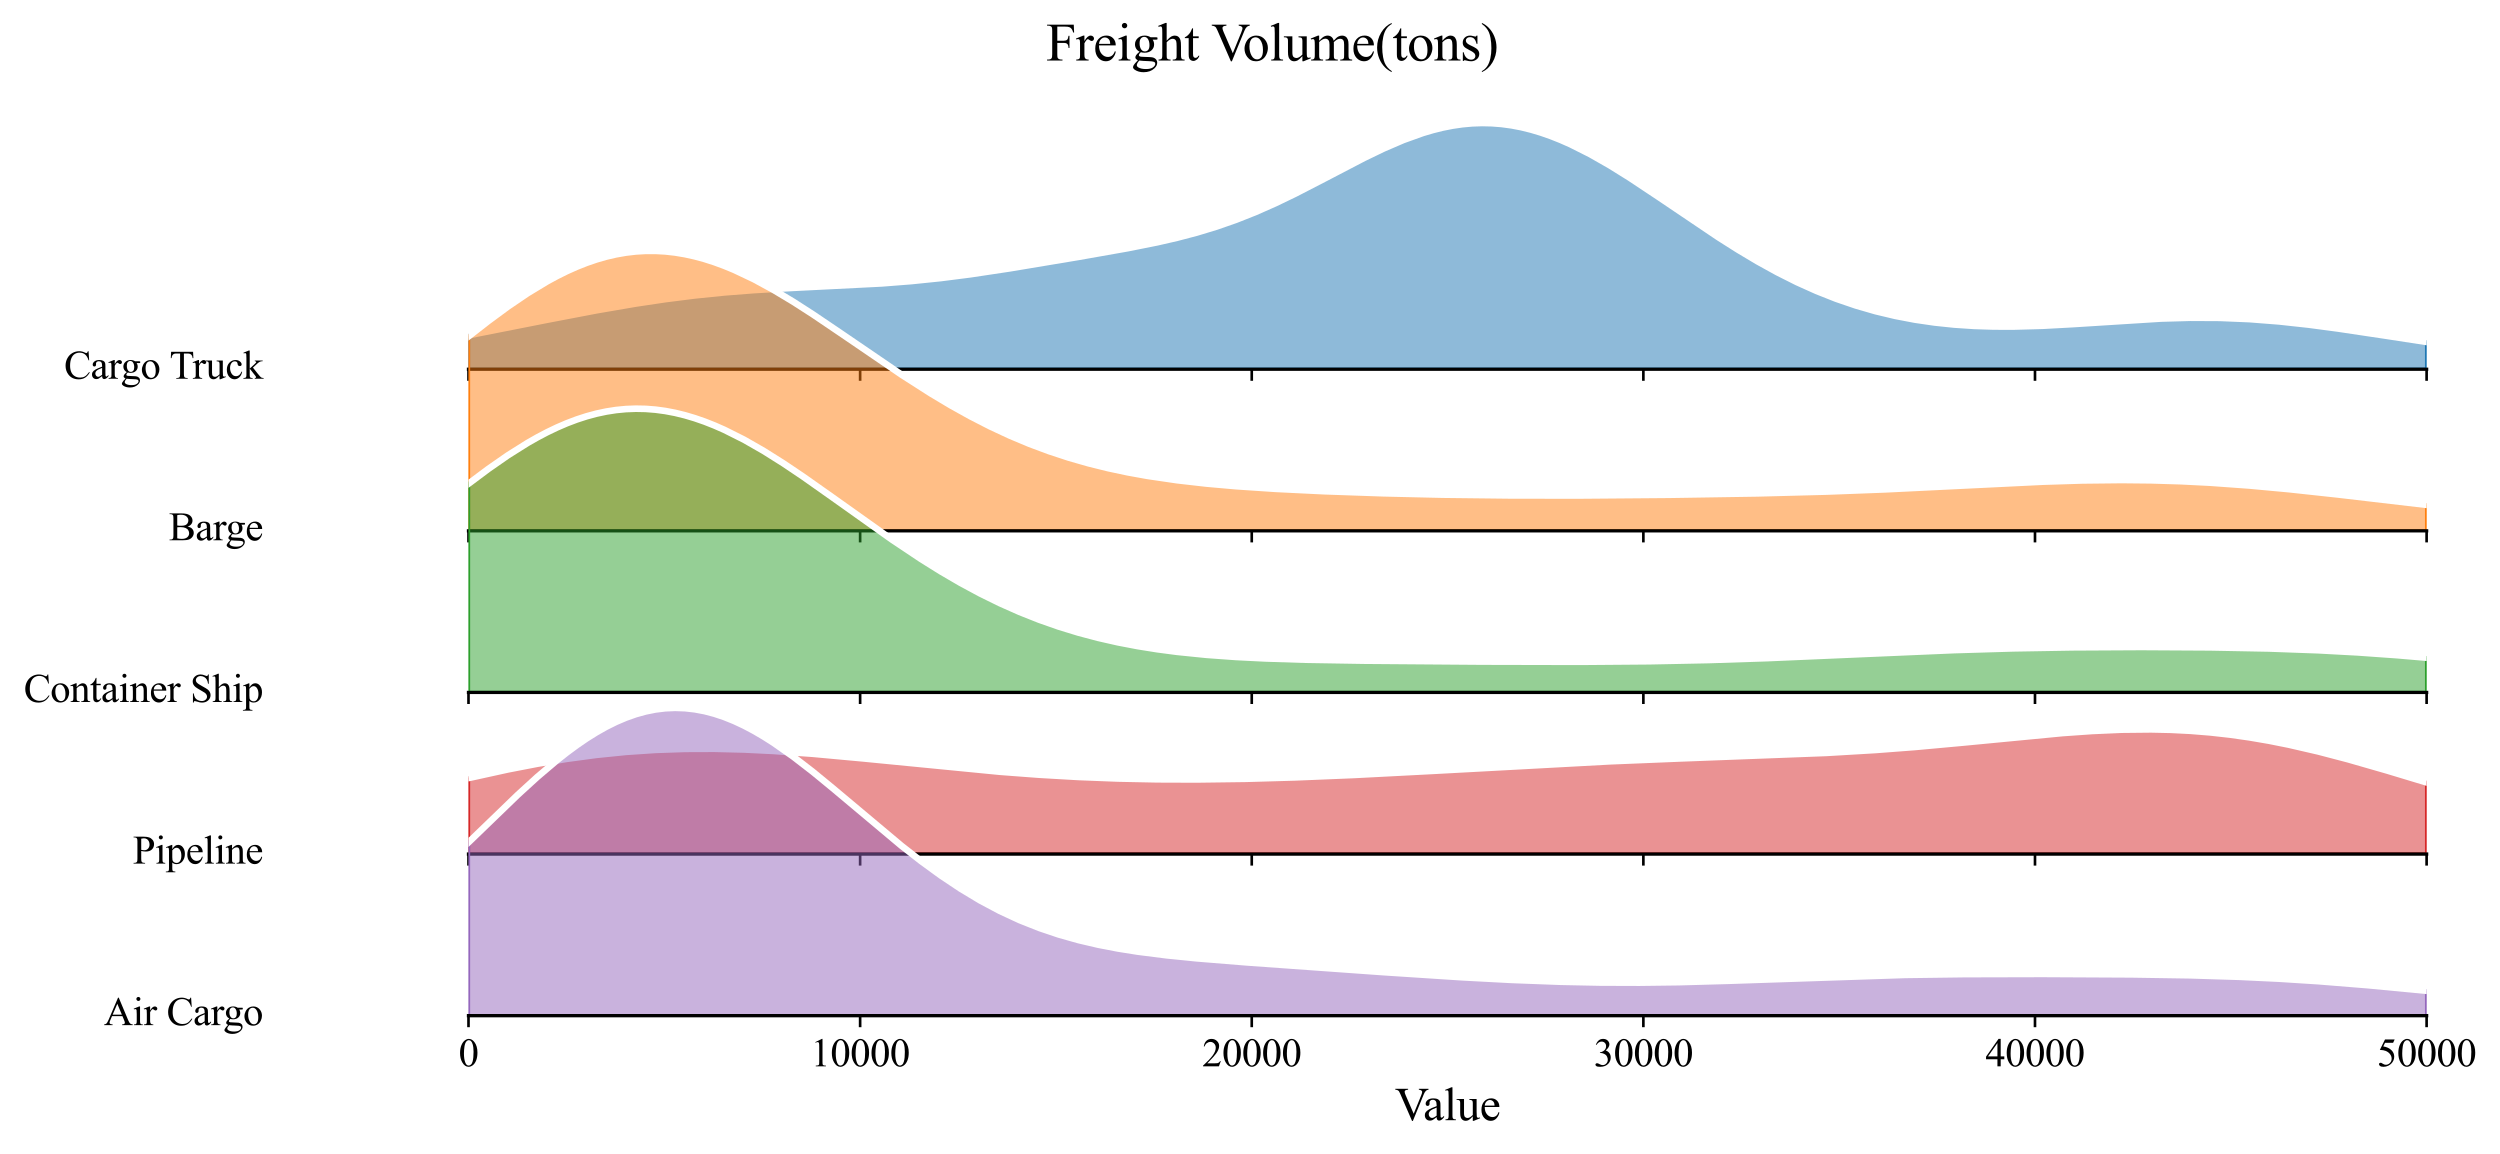 <?xml version="1.0" encoding="utf-8" standalone="no"?>
<!DOCTYPE svg PUBLIC "-//W3C//DTD SVG 1.1//EN"
  "http://www.w3.org/Graphics/SVG/1.1/DTD/svg11.dtd">
<svg xmlns:xlink="http://www.w3.org/1999/xlink" width="756.259pt" height="349.055pt" viewBox="0 0 756.259 349.055" xmlns="http://www.w3.org/2000/svg" version="1.1">
 <defs>
  <style type="text/css">*{stroke-linejoin: round; stroke-linecap: butt}</style>
 </defs>
 <g id="figure_1">
  <g id="patch_1">
   <path d="M 0 349.055 
L 756.259 349.055 
L 756.259 0 
L 0 0 
z
" style="fill: #ffffff"/>
  </g>
  <g id="axes_1">
   <g id="patch_2">
    <path d="M 141.723 111.693 
L 734.059 111.693 
L 734.059 13.92 
L 141.723 13.92 
L 141.723 111.693 
z
" style="fill: none; opacity: 0"/>
   </g>
   <g id="FillBetweenPolyCollection_1">
    <defs>
     <path id="mf3690a2ebb" d="M 141.723 -247.641 
L 141.723 -237.362 
L 144.7 -237.362 
L 147.677 -237.362 
L 150.653 -237.362 
L 153.63 -237.362 
L 156.606 -237.362 
L 159.583 -237.362 
L 162.559 -237.362 
L 165.536 -237.362 
L 168.512 -237.362 
L 171.489 -237.362 
L 174.466 -237.362 
L 177.442 -237.362 
L 180.419 -237.362 
L 183.395 -237.362 
L 186.372 -237.362 
L 189.348 -237.362 
L 192.325 -237.362 
L 195.302 -237.362 
L 198.278 -237.362 
L 201.255 -237.362 
L 204.231 -237.362 
L 207.208 -237.362 
L 210.184 -237.362 
L 213.161 -237.362 
L 216.137 -237.362 
L 219.114 -237.362 
L 222.091 -237.362 
L 225.067 -237.362 
L 228.044 -237.362 
L 231.02 -237.362 
L 233.997 -237.362 
L 236.973 -237.362 
L 239.95 -237.362 
L 242.927 -237.362 
L 245.903 -237.362 
L 248.88 -237.362 
L 251.856 -237.362 
L 254.833 -237.362 
L 257.809 -237.362 
L 260.786 -237.362 
L 263.762 -237.362 
L 266.739 -237.362 
L 269.716 -237.362 
L 272.692 -237.362 
L 275.669 -237.362 
L 278.645 -237.362 
L 281.622 -237.362 
L 284.598 -237.362 
L 287.575 -237.362 
L 290.552 -237.362 
L 293.528 -237.362 
L 296.505 -237.362 
L 299.481 -237.362 
L 302.458 -237.362 
L 305.434 -237.362 
L 308.411 -237.362 
L 311.387 -237.362 
L 314.364 -237.362 
L 317.341 -237.362 
L 320.317 -237.362 
L 323.294 -237.362 
L 326.27 -237.362 
L 329.247 -237.362 
L 332.223 -237.362 
L 335.2 -237.362 
L 338.177 -237.362 
L 341.153 -237.362 
L 344.13 -237.362 
L 347.106 -237.362 
L 350.083 -237.362 
L 353.059 -237.362 
L 356.036 -237.362 
L 359.012 -237.362 
L 361.989 -237.362 
L 364.966 -237.362 
L 367.942 -237.362 
L 370.919 -237.362 
L 373.895 -237.362 
L 376.872 -237.362 
L 379.848 -237.362 
L 382.825 -237.362 
L 385.802 -237.362 
L 388.778 -237.362 
L 391.755 -237.362 
L 394.731 -237.362 
L 397.708 -237.362 
L 400.684 -237.362 
L 403.661 -237.362 
L 406.637 -237.362 
L 409.614 -237.362 
L 412.591 -237.362 
L 415.567 -237.362 
L 418.544 -237.362 
L 421.52 -237.362 
L 424.497 -237.362 
L 427.473 -237.362 
L 430.45 -237.362 
L 433.427 -237.362 
L 436.403 -237.362 
L 439.38 -237.362 
L 442.356 -237.362 
L 445.333 -237.362 
L 448.309 -237.362 
L 451.286 -237.362 
L 454.262 -237.362 
L 457.239 -237.362 
L 460.216 -237.362 
L 463.192 -237.362 
L 466.169 -237.362 
L 469.145 -237.362 
L 472.122 -237.362 
L 475.098 -237.362 
L 478.075 -237.362 
L 481.052 -237.362 
L 484.028 -237.362 
L 487.005 -237.362 
L 489.981 -237.362 
L 492.958 -237.362 
L 495.934 -237.362 
L 498.911 -237.362 
L 501.888 -237.362 
L 504.864 -237.362 
L 507.841 -237.362 
L 510.817 -237.362 
L 513.794 -237.362 
L 516.77 -237.362 
L 519.747 -237.362 
L 522.723 -237.362 
L 525.7 -237.362 
L 528.677 -237.362 
L 531.653 -237.362 
L 534.63 -237.362 
L 537.606 -237.362 
L 540.583 -237.362 
L 543.559 -237.362 
L 546.536 -237.362 
L 549.513 -237.362 
L 552.489 -237.362 
L 555.466 -237.362 
L 558.442 -237.362 
L 561.419 -237.362 
L 564.395 -237.362 
L 567.372 -237.362 
L 570.348 -237.362 
L 573.325 -237.362 
L 576.302 -237.362 
L 579.278 -237.362 
L 582.255 -237.362 
L 585.231 -237.362 
L 588.208 -237.362 
L 591.184 -237.362 
L 594.161 -237.362 
L 597.138 -237.362 
L 600.114 -237.362 
L 603.091 -237.362 
L 606.067 -237.362 
L 609.044 -237.362 
L 612.02 -237.362 
L 614.997 -237.362 
L 617.973 -237.362 
L 620.95 -237.362 
L 623.927 -237.362 
L 626.903 -237.362 
L 629.88 -237.362 
L 632.856 -237.362 
L 635.833 -237.362 
L 638.809 -237.362 
L 641.786 -237.362 
L 644.763 -237.362 
L 647.739 -237.362 
L 650.716 -237.362 
L 653.692 -237.362 
L 656.669 -237.362 
L 659.645 -237.362 
L 662.622 -237.362 
L 665.598 -237.362 
L 668.575 -237.362 
L 671.552 -237.362 
L 674.528 -237.362 
L 677.505 -237.362 
L 680.481 -237.362 
L 683.458 -237.362 
L 686.434 -237.362 
L 689.411 -237.362 
L 692.388 -237.362 
L 695.364 -237.362 
L 698.341 -237.362 
L 701.317 -237.362 
L 704.294 -237.362 
L 707.27 -237.362 
L 710.247 -237.362 
L 713.223 -237.362 
L 716.2 -237.362 
L 719.177 -237.362 
L 722.153 -237.362 
L 725.13 -237.362 
L 728.106 -237.362 
L 731.083 -237.362 
L 734.059 -237.362 
L 734.059 -245.611 
L 734.059 -245.611 
L 731.083 -246.064 
L 728.106 -246.521 
L 725.13 -246.981 
L 722.153 -247.442 
L 719.177 -247.901 
L 716.2 -248.356 
L 713.223 -248.805 
L 710.247 -249.245 
L 707.27 -249.673 
L 704.294 -250.086 
L 701.317 -250.481 
L 698.341 -250.856 
L 695.364 -251.207 
L 692.388 -251.532 
L 689.411 -251.829 
L 686.434 -252.094 
L 683.458 -252.326 
L 680.481 -252.524 
L 677.505 -252.686 
L 674.528 -252.81 
L 671.552 -252.898 
L 668.575 -252.949 
L 665.598 -252.963 
L 662.622 -252.942 
L 659.645 -252.888 
L 656.669 -252.803 
L 653.692 -252.689 
L 650.716 -252.55 
L 647.739 -252.389 
L 644.763 -252.21 
L 641.786 -252.017 
L 638.809 -251.815 
L 635.833 -251.608 
L 632.856 -251.4 
L 629.88 -251.197 
L 626.903 -251.002 
L 623.927 -250.821 
L 620.95 -250.657 
L 617.973 -250.516 
L 614.997 -250.402 
L 612.02 -250.317 
L 609.044 -250.267 
L 606.067 -250.254 
L 603.091 -250.283 
L 600.114 -250.356 
L 597.138 -250.477 
L 594.161 -250.649 
L 591.184 -250.874 
L 588.208 -251.156 
L 585.231 -251.497 
L 582.255 -251.899 
L 579.278 -252.366 
L 576.302 -252.9 
L 573.325 -253.502 
L 570.348 -254.176 
L 567.372 -254.924 
L 564.395 -255.746 
L 561.419 -256.646 
L 558.442 -257.624 
L 555.466 -258.682 
L 552.489 -259.82 
L 549.513 -261.039 
L 546.536 -262.339 
L 543.559 -263.719 
L 540.583 -265.177 
L 537.606 -266.712 
L 534.63 -268.321 
L 531.653 -270.001 
L 528.677 -271.747 
L 525.7 -273.555 
L 522.723 -275.418 
L 519.747 -277.331 
L 516.77 -279.286 
L 513.794 -281.274 
L 510.817 -283.287 
L 507.841 -285.316 
L 504.864 -287.349 
L 501.888 -289.377 
L 498.911 -291.387 
L 495.934 -293.368 
L 492.958 -295.309 
L 489.981 -297.196 
L 487.005 -299.018 
L 484.028 -300.762 
L 481.052 -302.416 
L 478.075 -303.968 
L 475.098 -305.408 
L 472.122 -306.725 
L 469.145 -307.908 
L 466.169 -308.949 
L 463.192 -309.84 
L 460.216 -310.574 
L 457.239 -311.145 
L 454.262 -311.55 
L 451.286 -311.786 
L 448.309 -311.852 
L 445.333 -311.749 
L 442.356 -311.479 
L 439.38 -311.046 
L 436.403 -310.456 
L 433.427 -309.716 
L 430.45 -308.836 
L 427.473 -307.825 
L 424.497 -306.696 
L 421.52 -305.46 
L 418.544 -304.132 
L 415.567 -302.726 
L 412.591 -301.257 
L 409.614 -299.74 
L 406.637 -298.19 
L 403.661 -296.622 
L 400.684 -295.05 
L 397.708 -293.488 
L 394.731 -291.949 
L 391.755 -290.444 
L 388.778 -288.982 
L 385.802 -287.573 
L 382.825 -286.223 
L 379.848 -284.939 
L 376.872 -283.723 
L 373.895 -282.578 
L 370.919 -281.504 
L 367.942 -280.5 
L 364.966 -279.565 
L 361.989 -278.695 
L 359.012 -277.884 
L 356.036 -277.13 
L 353.059 -276.424 
L 350.083 -275.762 
L 347.106 -275.138 
L 344.13 -274.544 
L 341.153 -273.976 
L 338.177 -273.428 
L 335.2 -272.895 
L 332.223 -272.372 
L 329.247 -271.858 
L 326.27 -271.348 
L 323.294 -270.842 
L 320.317 -270.338 
L 317.341 -269.836 
L 314.364 -269.338 
L 311.387 -268.843 
L 308.411 -268.354 
L 305.434 -267.874 
L 302.458 -267.404 
L 299.481 -266.947 
L 296.505 -266.506 
L 293.528 -266.083 
L 290.552 -265.68 
L 287.575 -265.3 
L 284.598 -264.944 
L 281.622 -264.612 
L 278.645 -264.306 
L 275.669 -264.025 
L 272.692 -263.769 
L 269.716 -263.537 
L 266.739 -263.327 
L 263.762 -263.137 
L 260.786 -262.964 
L 257.809 -262.806 
L 254.833 -262.659 
L 251.856 -262.521 
L 248.88 -262.387 
L 245.903 -262.255 
L 242.927 -262.12 
L 239.95 -261.979 
L 236.973 -261.83 
L 233.997 -261.669 
L 231.02 -261.493 
L 228.044 -261.3 
L 225.067 -261.088 
L 222.091 -260.855 
L 219.114 -260.6 
L 216.137 -260.321 
L 213.161 -260.018 
L 210.184 -259.691 
L 207.208 -259.339 
L 204.231 -258.963 
L 201.255 -258.563 
L 198.278 -258.139 
L 195.302 -257.694 
L 192.325 -257.228 
L 189.348 -256.742 
L 186.372 -256.238 
L 183.395 -255.717 
L 180.419 -255.181 
L 177.442 -254.632 
L 174.466 -254.072 
L 171.489 -253.501 
L 168.512 -252.923 
L 165.536 -252.338 
L 162.559 -251.749 
L 159.583 -251.157 
L 156.606 -250.564 
L 153.63 -249.972 
L 150.653 -249.382 
L 147.677 -248.796 
L 144.7 -248.215 
L 141.723 -247.641 
z
" style="stroke: #1f77b4"/>
    </defs>
    <g clip-path="url(#p1a1acf26ca)">
     <use xlink:href="#mf3690a2ebb" x="0" y="349.055" style="fill: #1f77b4; fill-opacity: 0.5; stroke: #1f77b4"/>
    </g>
   </g>
   <g id="matplotlib.axis_1">
    <g id="xtick_1">
     <g id="line2d_1">
      <defs>
       <path id="me6c45c31d0" d="M 0 0 
L 0 3.5 
" style="stroke: #000000; stroke-width: 0.8"/>
      </defs>
      <g>
       <use xlink:href="#me6c45c31d0" x="141.723" y="111.693" style="stroke: #000000; stroke-width: 0.8"/>
      </g>
     </g>
    </g>
    <g id="xtick_2">
     <g id="line2d_2">
      <g>
       <use xlink:href="#me6c45c31d0" x="260.191" y="111.693" style="stroke: #000000; stroke-width: 0.8"/>
      </g>
     </g>
    </g>
    <g id="xtick_3">
     <g id="line2d_3">
      <g>
       <use xlink:href="#me6c45c31d0" x="378.658" y="111.693" style="stroke: #000000; stroke-width: 0.8"/>
      </g>
     </g>
    </g>
    <g id="xtick_4">
     <g id="line2d_4">
      <g>
       <use xlink:href="#me6c45c31d0" x="497.125" y="111.693" style="stroke: #000000; stroke-width: 0.8"/>
      </g>
     </g>
    </g>
    <g id="xtick_5">
     <g id="line2d_5">
      <g>
       <use xlink:href="#me6c45c31d0" x="615.592" y="111.693" style="stroke: #000000; stroke-width: 0.8"/>
      </g>
     </g>
    </g>
    <g id="xtick_6">
     <g id="line2d_6">
      <g>
       <use xlink:href="#me6c45c31d0" x="734.059" y="111.693" style="stroke: #000000; stroke-width: 0.8"/>
      </g>
     </g>
    </g>
   </g>
   <g id="matplotlib.axis_2"/>
   <g id="line2d_7">
    <path d="M 141.723 101.414 
L 165.536 96.717 
L 180.419 93.874 
L 192.325 91.828 
L 201.255 90.493 
L 210.184 89.364 
L 219.114 88.455 
L 228.044 87.755 
L 239.95 87.076 
L 266.739 85.728 
L 275.669 85.03 
L 284.598 84.112 
L 293.528 82.972 
L 305.434 81.181 
L 326.27 77.707 
L 341.153 75.079 
L 350.083 73.293 
L 356.036 71.926 
L 361.989 70.361 
L 367.942 68.555 
L 373.895 66.478 
L 379.848 64.117 
L 385.802 61.482 
L 391.755 58.612 
L 400.684 54.005 
L 412.591 47.798 
L 418.544 44.923 
L 424.497 42.36 
L 430.45 40.219 
L 433.427 39.339 
L 436.403 38.599 
L 439.38 38.01 
L 442.356 37.577 
L 445.333 37.307 
L 448.309 37.203 
L 451.286 37.27 
L 454.262 37.505 
L 457.239 37.91 
L 460.216 38.482 
L 463.192 39.216 
L 466.169 40.106 
L 469.145 41.147 
L 472.122 42.33 
L 475.098 43.647 
L 481.052 46.64 
L 487.005 50.038 
L 492.958 53.747 
L 501.888 59.679 
L 519.747 71.724 
L 525.7 75.501 
L 531.653 79.055 
L 537.606 82.343 
L 543.559 85.337 
L 549.513 88.016 
L 555.466 90.373 
L 561.419 92.409 
L 567.372 94.132 
L 573.325 95.553 
L 579.278 96.689 
L 585.231 97.558 
L 591.184 98.181 
L 597.138 98.578 
L 603.091 98.772 
L 609.044 98.789 
L 617.973 98.539 
L 626.903 98.053 
L 653.692 96.366 
L 662.622 96.113 
L 671.552 96.157 
L 680.481 96.531 
L 689.411 97.227 
L 698.341 98.199 
L 707.27 99.383 
L 722.153 101.614 
L 734.059 103.444 
L 734.059 103.444 
" clip-path="url(#p1a1acf26ca)" style="fill: none; stroke: #ffffff; stroke-width: 2; stroke-linecap: square"/>
   </g>
   <g id="line2d_8">
    <path d="M 141.723 111.693 
L 734.059 111.693 
" style="fill: none; stroke: #000000; stroke-linecap: square"/>
   </g>
   <g id="text_1">
    <g id="patch_3">
     <path d="M 15.429 121.114 
L 83.488 121.114 
L 83.488 102.272 
L 15.429 102.272 
z
" style="fill: #ffffff; opacity: 0.5"/>
    </g>
    <!-- Cargo Truck -->
    <g transform="translate(19.389 114.565) scale(0.12 -0.12)">
     <defs>
      <path id="TimesNewRomanPSMT-43" d="M 3853 4334 
L 3950 2894 
L 3853 2894 
Q 3659 3541 3300 3825 
Q 2941 4109 2438 4109 
Q 2016 4109 1675 3895 
Q 1334 3681 1139 3212 
Q 944 2744 944 2047 
Q 944 1472 1128 1050 
Q 1313 628 1683 403 
Q 2053 178 2528 178 
Q 2941 178 3256 354 
Q 3572 531 3950 1056 
L 4047 994 
Q 3728 428 3303 165 
Q 2878 -97 2294 -97 
Q 1241 -97 663 684 
Q 231 1266 231 2053 
Q 231 2688 515 3219 
Q 800 3750 1298 4042 
Q 1797 4334 2388 4334 
Q 2847 4334 3294 4109 
Q 3425 4041 3481 4041 
Q 3566 4041 3628 4100 
Q 3709 4184 3744 4334 
L 3853 4334 
z
" transform="scale(0.016)"/>
      <path id="TimesNewRomanPSMT-61" d="M 1822 413 
Q 1381 72 1269 19 
Q 1100 -59 909 -59 
Q 613 -59 420 144 
Q 228 347 228 678 
Q 228 888 322 1041 
Q 450 1253 767 1440 
Q 1084 1628 1822 1897 
L 1822 2009 
Q 1822 2438 1686 2597 
Q 1550 2756 1291 2756 
Q 1094 2756 978 2650 
Q 859 2544 859 2406 
L 866 2225 
Q 866 2081 792 2003 
Q 719 1925 600 1925 
Q 484 1925 411 2006 
Q 338 2088 338 2228 
Q 338 2497 613 2722 
Q 888 2947 1384 2947 
Q 1766 2947 2009 2819 
Q 2194 2722 2281 2516 
Q 2338 2381 2338 1966 
L 2338 994 
Q 2338 584 2353 492 
Q 2369 400 2405 369 
Q 2441 338 2488 338 
Q 2538 338 2575 359 
Q 2641 400 2828 588 
L 2828 413 
Q 2478 -56 2159 -56 
Q 2006 -56 1915 50 
Q 1825 156 1822 413 
z
M 1822 616 
L 1822 1706 
Q 1350 1519 1213 1441 
Q 966 1303 859 1153 
Q 753 1003 753 825 
Q 753 600 887 451 
Q 1022 303 1197 303 
Q 1434 303 1822 616 
z
" transform="scale(0.016)"/>
      <path id="TimesNewRomanPSMT-72" d="M 1038 2947 
L 1038 2303 
Q 1397 2947 1775 2947 
Q 1947 2947 2059 2842 
Q 2172 2738 2172 2600 
Q 2172 2478 2090 2393 
Q 2009 2309 1897 2309 
Q 1788 2309 1652 2417 
Q 1516 2525 1450 2525 
Q 1394 2525 1328 2463 
Q 1188 2334 1038 2041 
L 1038 669 
Q 1038 431 1097 309 
Q 1138 225 1241 169 
Q 1344 113 1538 113 
L 1538 0 
L 72 0 
L 72 113 
Q 291 113 397 181 
Q 475 231 506 341 
Q 522 394 522 644 
L 522 1753 
Q 522 2253 501 2348 
Q 481 2444 426 2487 
Q 372 2531 291 2531 
Q 194 2531 72 2484 
L 41 2597 
L 906 2947 
L 1038 2947 
z
" transform="scale(0.016)"/>
      <path id="TimesNewRomanPSMT-67" d="M 966 1044 
Q 703 1172 562 1401 
Q 422 1631 422 1909 
Q 422 2334 742 2640 
Q 1063 2947 1563 2947 
Q 1972 2947 2272 2747 
L 2878 2747 
Q 3013 2747 3034 2739 
Q 3056 2731 3066 2713 
Q 3084 2684 3084 2613 
Q 3084 2531 3069 2500 
Q 3059 2484 3036 2475 
Q 3013 2466 2878 2466 
L 2506 2466 
Q 2681 2241 2681 1891 
Q 2681 1491 2375 1206 
Q 2069 922 1553 922 
Q 1341 922 1119 984 
Q 981 866 932 777 
Q 884 688 884 625 
Q 884 572 936 522 
Q 988 472 1138 450 
Q 1225 438 1575 428 
Q 2219 413 2409 384 
Q 2700 344 2873 169 
Q 3047 -6 3047 -263 
Q 3047 -616 2716 -925 
Q 2228 -1381 1444 -1381 
Q 841 -1381 425 -1109 
Q 191 -953 191 -784 
Q 191 -709 225 -634 
Q 278 -519 444 -313 
Q 466 -284 763 25 
Q 600 122 533 198 
Q 466 275 466 372 
Q 466 481 555 628 
Q 644 775 966 1044 
z
M 1509 2797 
Q 1278 2797 1122 2612 
Q 966 2428 966 2047 
Q 966 1553 1178 1281 
Q 1341 1075 1591 1075 
Q 1828 1075 1981 1253 
Q 2134 1431 2134 1813 
Q 2134 2309 1919 2591 
Q 1759 2797 1509 2797 
z
M 934 0 
Q 788 -159 713 -296 
Q 638 -434 638 -550 
Q 638 -700 819 -813 
Q 1131 -1006 1722 -1006 
Q 2284 -1006 2551 -807 
Q 2819 -609 2819 -384 
Q 2819 -222 2659 -153 
Q 2497 -84 2016 -72 
Q 1313 -53 934 0 
z
" transform="scale(0.016)"/>
      <path id="TimesNewRomanPSMT-6f" d="M 1600 2947 
Q 2250 2947 2644 2453 
Q 2978 2031 2978 1484 
Q 2978 1100 2793 706 
Q 2609 313 2286 112 
Q 1963 -88 1566 -88 
Q 919 -88 538 428 
Q 216 863 216 1403 
Q 216 1797 411 2186 
Q 606 2575 925 2761 
Q 1244 2947 1600 2947 
z
M 1503 2744 
Q 1338 2744 1170 2645 
Q 1003 2547 900 2300 
Q 797 2053 797 1666 
Q 797 1041 1045 587 
Q 1294 134 1700 134 
Q 2003 134 2200 384 
Q 2397 634 2397 1244 
Q 2397 2006 2069 2444 
Q 1847 2744 1503 2744 
z
" transform="scale(0.016)"/>
      <path id="TimesNewRomanPSMT-20" transform="scale(0.016)"/>
      <path id="TimesNewRomanPSMT-54" d="M 3703 4238 
L 3750 3244 
L 3631 3244 
Q 3597 3506 3538 3619 
Q 3441 3800 3280 3886 
Q 3119 3972 2856 3972 
L 2259 3972 
L 2259 734 
Q 2259 344 2344 247 
Q 2463 116 2709 116 
L 2856 116 
L 2856 0 
L 1059 0 
L 1059 116 
L 1209 116 
Q 1478 116 1591 278 
Q 1659 378 1659 734 
L 1659 3972 
L 1150 3972 
Q 853 3972 728 3928 
Q 566 3869 450 3700 
Q 334 3531 313 3244 
L 194 3244 
L 244 4238 
L 3703 4238 
z
" transform="scale(0.016)"/>
      <path id="TimesNewRomanPSMT-75" d="M 2709 2863 
L 2709 1128 
Q 2709 631 2732 520 
Q 2756 409 2807 365 
Q 2859 322 2928 322 
Q 3025 322 3147 375 
L 3191 266 
L 2334 -88 
L 2194 -88 
L 2194 519 
Q 1825 119 1631 15 
Q 1438 -88 1222 -88 
Q 981 -88 804 51 
Q 628 191 559 409 
Q 491 628 491 1028 
L 491 2306 
Q 491 2509 447 2587 
Q 403 2666 317 2708 
Q 231 2750 6 2747 
L 6 2863 
L 1009 2863 
L 1009 947 
Q 1009 547 1148 422 
Q 1288 297 1484 297 
Q 1619 297 1789 381 
Q 1959 466 2194 703 
L 2194 2325 
Q 2194 2569 2105 2655 
Q 2016 2741 1734 2747 
L 1734 2863 
L 2709 2863 
z
" transform="scale(0.016)"/>
      <path id="TimesNewRomanPSMT-63" d="M 2631 1088 
Q 2516 522 2178 217 
Q 1841 -88 1431 -88 
Q 944 -88 581 321 
Q 219 731 219 1428 
Q 219 2103 620 2525 
Q 1022 2947 1584 2947 
Q 2006 2947 2278 2723 
Q 2550 2500 2550 2259 
Q 2550 2141 2473 2067 
Q 2397 1994 2259 1994 
Q 2075 1994 1981 2113 
Q 1928 2178 1911 2362 
Q 1894 2547 1784 2644 
Q 1675 2738 1481 2738 
Q 1169 2738 978 2506 
Q 725 2200 725 1697 
Q 725 1184 976 792 
Q 1228 400 1656 400 
Q 1963 400 2206 609 
Q 2378 753 2541 1131 
L 2631 1088 
z
" transform="scale(0.016)"/>
      <path id="TimesNewRomanPSMT-6b" d="M 1047 4444 
L 1047 1597 
L 1775 2259 
Q 2006 2472 2044 2528 
Q 2069 2566 2069 2603 
Q 2069 2666 2017 2711 
Q 1966 2756 1847 2763 
L 1847 2863 
L 3091 2863 
L 3091 2763 
Q 2834 2756 2664 2684 
Q 2494 2613 2291 2428 
L 1556 1750 
L 2291 822 
Q 2597 438 2703 334 
Q 2853 188 2966 144 
Q 3044 113 3238 113 
L 3238 0 
L 1847 0 
L 1847 113 
Q 1966 116 2008 148 
Q 2050 181 2050 241 
Q 2050 313 1925 472 
L 1047 1594 
L 1047 644 
Q 1047 366 1086 278 
Q 1125 191 1197 153 
Q 1269 116 1509 113 
L 1509 0 
L 53 0 
L 53 113 
Q 272 113 381 166 
Q 447 200 481 272 
Q 528 375 528 628 
L 528 3234 
Q 528 3731 506 3842 
Q 484 3953 434 3995 
Q 384 4038 303 4038 
Q 238 4038 106 3984 
L 53 4094 
L 903 4444 
L 1047 4444 
z
" transform="scale(0.016)"/>
     </defs>
     <use xlink:href="#TimesNewRomanPSMT-43"/>
     <use xlink:href="#TimesNewRomanPSMT-61" transform="translate(66.699 0)"/>
     <use xlink:href="#TimesNewRomanPSMT-72" transform="translate(111.084 0)"/>
     <use xlink:href="#TimesNewRomanPSMT-67" transform="translate(142.635 0)"/>
     <use xlink:href="#TimesNewRomanPSMT-6f" transform="translate(192.635 0)"/>
     <use xlink:href="#TimesNewRomanPSMT-20" transform="translate(242.635 0)"/>
     <use xlink:href="#TimesNewRomanPSMT-54" transform="translate(265.885 0)"/>
     <use xlink:href="#TimesNewRomanPSMT-72" transform="translate(323.469 0)"/>
     <use xlink:href="#TimesNewRomanPSMT-75" transform="translate(356.77 0)"/>
     <use xlink:href="#TimesNewRomanPSMT-63" transform="translate(406.77 0)"/>
     <use xlink:href="#TimesNewRomanPSMT-6b" transform="translate(451.154 0)"/>
    </g>
   </g>
  </g>
  <g id="axes_2">
   <g id="patch_4">
    <path d="M 141.723 160.58 
L 734.059 160.58 
L 734.059 62.807 
L 141.723 62.807 
L 141.723 160.58 
z
" style="fill: none; opacity: 0"/>
   </g>
   <g id="FillBetweenPolyCollection_2">
    <defs>
     <path id="m403dd183c1" d="M 141.723 -247.279 
L 141.723 -188.475 
L 144.7 -188.475 
L 147.677 -188.475 
L 150.653 -188.475 
L 153.63 -188.475 
L 156.606 -188.475 
L 159.583 -188.475 
L 162.559 -188.475 
L 165.536 -188.475 
L 168.512 -188.475 
L 171.489 -188.475 
L 174.466 -188.475 
L 177.442 -188.475 
L 180.419 -188.475 
L 183.395 -188.475 
L 186.372 -188.475 
L 189.348 -188.475 
L 192.325 -188.475 
L 195.302 -188.475 
L 198.278 -188.475 
L 201.255 -188.475 
L 204.231 -188.475 
L 207.208 -188.475 
L 210.184 -188.475 
L 213.161 -188.475 
L 216.137 -188.475 
L 219.114 -188.475 
L 222.091 -188.475 
L 225.067 -188.475 
L 228.044 -188.475 
L 231.02 -188.475 
L 233.997 -188.475 
L 236.973 -188.475 
L 239.95 -188.475 
L 242.927 -188.475 
L 245.903 -188.475 
L 248.88 -188.475 
L 251.856 -188.475 
L 254.833 -188.475 
L 257.809 -188.475 
L 260.786 -188.475 
L 263.762 -188.475 
L 266.739 -188.475 
L 269.716 -188.475 
L 272.692 -188.475 
L 275.669 -188.475 
L 278.645 -188.475 
L 281.622 -188.475 
L 284.598 -188.475 
L 287.575 -188.475 
L 290.552 -188.475 
L 293.528 -188.475 
L 296.505 -188.475 
L 299.481 -188.475 
L 302.458 -188.475 
L 305.434 -188.475 
L 308.411 -188.475 
L 311.387 -188.475 
L 314.364 -188.475 
L 317.341 -188.475 
L 320.317 -188.475 
L 323.294 -188.475 
L 326.27 -188.475 
L 329.247 -188.475 
L 332.223 -188.475 
L 335.2 -188.475 
L 338.177 -188.475 
L 341.153 -188.475 
L 344.13 -188.475 
L 347.106 -188.475 
L 350.083 -188.475 
L 353.059 -188.475 
L 356.036 -188.475 
L 359.012 -188.475 
L 361.989 -188.475 
L 364.966 -188.475 
L 367.942 -188.475 
L 370.919 -188.475 
L 373.895 -188.475 
L 376.872 -188.475 
L 379.848 -188.475 
L 382.825 -188.475 
L 385.802 -188.475 
L 388.778 -188.475 
L 391.755 -188.475 
L 394.731 -188.475 
L 397.708 -188.475 
L 400.684 -188.475 
L 403.661 -188.475 
L 406.637 -188.475 
L 409.614 -188.475 
L 412.591 -188.475 
L 415.567 -188.475 
L 418.544 -188.475 
L 421.52 -188.475 
L 424.497 -188.475 
L 427.473 -188.475 
L 430.45 -188.475 
L 433.427 -188.475 
L 436.403 -188.475 
L 439.38 -188.475 
L 442.356 -188.475 
L 445.333 -188.475 
L 448.309 -188.475 
L 451.286 -188.475 
L 454.262 -188.475 
L 457.239 -188.475 
L 460.216 -188.475 
L 463.192 -188.475 
L 466.169 -188.475 
L 469.145 -188.475 
L 472.122 -188.475 
L 475.098 -188.475 
L 478.075 -188.475 
L 481.052 -188.475 
L 484.028 -188.475 
L 487.005 -188.475 
L 489.981 -188.475 
L 492.958 -188.475 
L 495.934 -188.475 
L 498.911 -188.475 
L 501.888 -188.475 
L 504.864 -188.475 
L 507.841 -188.475 
L 510.817 -188.475 
L 513.794 -188.475 
L 516.77 -188.475 
L 519.747 -188.475 
L 522.723 -188.475 
L 525.7 -188.475 
L 528.677 -188.475 
L 531.653 -188.475 
L 534.63 -188.475 
L 537.606 -188.475 
L 540.583 -188.475 
L 543.559 -188.475 
L 546.536 -188.475 
L 549.513 -188.475 
L 552.489 -188.475 
L 555.466 -188.475 
L 558.442 -188.475 
L 561.419 -188.475 
L 564.395 -188.475 
L 567.372 -188.475 
L 570.348 -188.475 
L 573.325 -188.475 
L 576.302 -188.475 
L 579.278 -188.475 
L 582.255 -188.475 
L 585.231 -188.475 
L 588.208 -188.475 
L 591.184 -188.475 
L 594.161 -188.475 
L 597.138 -188.475 
L 600.114 -188.475 
L 603.091 -188.475 
L 606.067 -188.475 
L 609.044 -188.475 
L 612.02 -188.475 
L 614.997 -188.475 
L 617.973 -188.475 
L 620.95 -188.475 
L 623.927 -188.475 
L 626.903 -188.475 
L 629.88 -188.475 
L 632.856 -188.475 
L 635.833 -188.475 
L 638.809 -188.475 
L 641.786 -188.475 
L 644.763 -188.475 
L 647.739 -188.475 
L 650.716 -188.475 
L 653.692 -188.475 
L 656.669 -188.475 
L 659.645 -188.475 
L 662.622 -188.475 
L 665.598 -188.475 
L 668.575 -188.475 
L 671.552 -188.475 
L 674.528 -188.475 
L 677.505 -188.475 
L 680.481 -188.475 
L 683.458 -188.475 
L 686.434 -188.475 
L 689.411 -188.475 
L 692.388 -188.475 
L 695.364 -188.475 
L 698.341 -188.475 
L 701.317 -188.475 
L 704.294 -188.475 
L 707.27 -188.475 
L 710.247 -188.475 
L 713.223 -188.475 
L 716.2 -188.475 
L 719.177 -188.475 
L 722.153 -188.475 
L 725.13 -188.475 
L 728.106 -188.475 
L 731.083 -188.475 
L 734.059 -188.475 
L 734.059 -196.33 
L 734.059 -196.33 
L 731.083 -196.676 
L 728.106 -197.025 
L 725.13 -197.376 
L 722.153 -197.728 
L 719.177 -198.08 
L 716.2 -198.431 
L 713.223 -198.78 
L 710.247 -199.127 
L 707.27 -199.469 
L 704.294 -199.807 
L 701.317 -200.138 
L 698.341 -200.462 
L 695.364 -200.777 
L 692.388 -201.083 
L 689.411 -201.377 
L 686.434 -201.659 
L 683.458 -201.928 
L 680.481 -202.183 
L 677.505 -202.422 
L 674.528 -202.645 
L 671.552 -202.851 
L 668.575 -203.039 
L 665.598 -203.208 
L 662.622 -203.358 
L 659.645 -203.488 
L 656.669 -203.599 
L 653.692 -203.689 
L 650.716 -203.759 
L 647.739 -203.81 
L 644.763 -203.84 
L 641.786 -203.852 
L 638.809 -203.844 
L 635.833 -203.819 
L 632.856 -203.777 
L 629.88 -203.719 
L 626.903 -203.645 
L 623.927 -203.558 
L 620.95 -203.457 
L 617.973 -203.346 
L 614.997 -203.224 
L 612.02 -203.093 
L 609.044 -202.955 
L 606.067 -202.811 
L 603.091 -202.661 
L 600.114 -202.509 
L 597.138 -202.354 
L 594.161 -202.198 
L 591.184 -202.042 
L 588.208 -201.887 
L 585.231 -201.734 
L 582.255 -201.584 
L 579.278 -201.438 
L 576.302 -201.295 
L 573.325 -201.158 
L 570.348 -201.025 
L 567.372 -200.898 
L 564.395 -200.777 
L 561.419 -200.661 
L 558.442 -200.552 
L 555.466 -200.448 
L 552.489 -200.35 
L 549.513 -200.258 
L 546.536 -200.171 
L 543.559 -200.089 
L 540.583 -200.013 
L 537.606 -199.941 
L 534.63 -199.874 
L 531.653 -199.811 
L 528.677 -199.751 
L 525.7 -199.696 
L 522.723 -199.643 
L 519.747 -199.594 
L 516.77 -199.548 
L 513.794 -199.504 
L 510.817 -199.463 
L 507.841 -199.424 
L 504.864 -199.387 
L 501.888 -199.353 
L 498.911 -199.321 
L 495.934 -199.291 
L 492.958 -199.264 
L 489.981 -199.239 
L 487.005 -199.217 
L 484.028 -199.198 
L 481.052 -199.182 
L 478.075 -199.169 
L 475.098 -199.159 
L 472.122 -199.153 
L 469.145 -199.15 
L 466.169 -199.152 
L 463.192 -199.158 
L 460.216 -199.168 
L 457.239 -199.183 
L 454.262 -199.203 
L 451.286 -199.227 
L 448.309 -199.256 
L 445.333 -199.291 
L 442.356 -199.331 
L 439.38 -199.376 
L 436.403 -199.426 
L 433.427 -199.481 
L 430.45 -199.542 
L 427.473 -199.608 
L 424.497 -199.679 
L 421.52 -199.756 
L 418.544 -199.838 
L 415.567 -199.925 
L 412.591 -200.019 
L 409.614 -200.118 
L 406.637 -200.224 
L 403.661 -200.336 
L 400.684 -200.455 
L 397.708 -200.582 
L 394.731 -200.718 
L 391.755 -200.862 
L 388.778 -201.016 
L 385.802 -201.182 
L 382.825 -201.359 
L 379.848 -201.551 
L 376.872 -201.757 
L 373.895 -201.981 
L 370.919 -202.223 
L 367.942 -202.486 
L 364.966 -202.771 
L 361.989 -203.082 
L 359.012 -203.42 
L 356.036 -203.789 
L 353.059 -204.19 
L 350.083 -204.627 
L 347.106 -205.102 
L 344.13 -205.618 
L 341.153 -206.178 
L 338.177 -206.785 
L 335.2 -207.443 
L 332.223 -208.153 
L 329.247 -208.918 
L 326.27 -209.741 
L 323.294 -210.625 
L 320.317 -211.572 
L 317.341 -212.584 
L 314.364 -213.662 
L 311.387 -214.808 
L 308.411 -216.023 
L 305.434 -217.307 
L 302.458 -218.662 
L 299.481 -220.086 
L 296.505 -221.579 
L 293.528 -223.139 
L 290.552 -224.765 
L 287.575 -226.455 
L 284.598 -228.205 
L 281.622 -230.012 
L 278.645 -231.871 
L 275.669 -233.778 
L 272.692 -235.727 
L 269.716 -237.711 
L 266.739 -239.725 
L 263.762 -241.761 
L 260.786 -243.81 
L 257.809 -245.865 
L 254.833 -247.916 
L 251.856 -249.955 
L 248.88 -251.971 
L 245.903 -253.955 
L 242.927 -255.897 
L 239.95 -257.785 
L 236.973 -259.61 
L 233.997 -261.36 
L 231.02 -263.027 
L 228.044 -264.598 
L 225.067 -266.066 
L 222.091 -267.419 
L 219.114 -268.648 
L 216.137 -269.746 
L 213.161 -270.704 
L 210.184 -271.514 
L 207.208 -272.171 
L 204.231 -272.669 
L 201.255 -273.003 
L 198.278 -273.169 
L 195.302 -273.164 
L 192.325 -272.988 
L 189.348 -272.64 
L 186.372 -272.119 
L 183.395 -271.429 
L 180.419 -270.571 
L 177.442 -269.55 
L 174.466 -268.371 
L 171.489 -267.04 
L 168.512 -265.564 
L 165.536 -263.95 
L 162.559 -262.208 
L 159.583 -260.347 
L 156.606 -258.376 
L 153.63 -256.308 
L 150.653 -254.152 
L 147.677 -251.921 
L 144.7 -249.626 
L 141.723 -247.279 
z
" style="stroke: #ff7f0e"/>
    </defs>
    <g clip-path="url(#pb2e8d8b224)">
     <use xlink:href="#m403dd183c1" x="0" y="349.055" style="fill: #ff7f0e; fill-opacity: 0.5; stroke: #ff7f0e"/>
    </g>
   </g>
   <g id="matplotlib.axis_3">
    <g id="xtick_7">
     <g id="line2d_9">
      <g>
       <use xlink:href="#me6c45c31d0" x="141.723" y="160.58" style="stroke: #000000; stroke-width: 0.8"/>
      </g>
     </g>
    </g>
    <g id="xtick_8">
     <g id="line2d_10">
      <g>
       <use xlink:href="#me6c45c31d0" x="260.191" y="160.58" style="stroke: #000000; stroke-width: 0.8"/>
      </g>
     </g>
    </g>
    <g id="xtick_9">
     <g id="line2d_11">
      <g>
       <use xlink:href="#me6c45c31d0" x="378.658" y="160.58" style="stroke: #000000; stroke-width: 0.8"/>
      </g>
     </g>
    </g>
    <g id="xtick_10">
     <g id="line2d_12">
      <g>
       <use xlink:href="#me6c45c31d0" x="497.125" y="160.58" style="stroke: #000000; stroke-width: 0.8"/>
      </g>
     </g>
    </g>
    <g id="xtick_11">
     <g id="line2d_13">
      <g>
       <use xlink:href="#me6c45c31d0" x="615.592" y="160.58" style="stroke: #000000; stroke-width: 0.8"/>
      </g>
     </g>
    </g>
    <g id="xtick_12">
     <g id="line2d_14">
      <g>
       <use xlink:href="#me6c45c31d0" x="734.059" y="160.58" style="stroke: #000000; stroke-width: 0.8"/>
      </g>
     </g>
    </g>
   </g>
   <g id="matplotlib.axis_4"/>
   <g id="line2d_15">
    <path d="M 141.723 101.777 
L 147.677 97.134 
L 153.63 92.747 
L 159.583 88.709 
L 165.536 85.105 
L 168.512 83.492 
L 171.489 82.015 
L 174.466 80.684 
L 177.442 79.505 
L 180.419 78.484 
L 183.395 77.626 
L 186.372 76.936 
L 189.348 76.416 
L 192.325 76.067 
L 195.302 75.891 
L 198.278 75.887 
L 201.255 76.053 
L 204.231 76.386 
L 207.208 76.884 
L 210.184 77.541 
L 213.161 78.352 
L 216.137 79.309 
L 219.114 80.407 
L 222.091 81.637 
L 228.044 84.457 
L 233.997 87.695 
L 239.95 91.27 
L 245.903 95.1 
L 254.833 101.139 
L 272.692 113.329 
L 281.622 119.043 
L 287.575 122.6 
L 293.528 125.916 
L 299.481 128.97 
L 305.434 131.748 
L 311.387 134.248 
L 317.341 136.472 
L 323.294 138.43 
L 329.247 140.137 
L 335.2 141.613 
L 341.153 142.877 
L 347.106 143.954 
L 356.036 145.266 
L 364.966 146.284 
L 373.895 147.075 
L 385.802 147.874 
L 400.684 148.6 
L 418.544 149.218 
L 436.403 149.63 
L 457.239 149.872 
L 478.075 149.887 
L 504.864 149.668 
L 531.653 149.245 
L 552.489 148.705 
L 570.348 148.03 
L 591.184 147.013 
L 617.973 145.71 
L 629.88 145.337 
L 641.786 145.204 
L 650.716 145.296 
L 659.645 145.567 
L 668.575 146.016 
L 680.481 146.872 
L 692.388 147.973 
L 707.27 149.586 
L 734.059 152.725 
L 734.059 152.725 
" clip-path="url(#pb2e8d8b224)" style="fill: none; stroke: #ffffff; stroke-width: 2; stroke-linecap: square"/>
   </g>
   <g id="line2d_16">
    <path d="M 141.723 160.58 
L 734.059 160.58 
" style="fill: none; stroke: #000000; stroke-linecap: square"/>
   </g>
   <g id="text_2">
    <g id="patch_5">
     <path d="M 47.124 169.99 
L 83.488 169.99 
L 83.488 151.17 
L 47.124 151.17 
z
" style="fill: #ffffff; opacity: 0.5"/>
    </g>
    <!-- Barge -->
    <g transform="translate(51.084 163.44) scale(0.12 -0.12)">
     <defs>
      <path id="TimesNewRomanPSMT-42" d="M 2956 2163 
Q 3397 2069 3616 1863 
Q 3919 1575 3919 1159 
Q 3919 844 3719 555 
Q 3519 266 3170 133 
Q 2822 0 2106 0 
L 106 0 
L 106 116 
L 266 116 
Q 531 116 647 284 
Q 719 394 719 750 
L 719 3488 
Q 719 3881 628 3984 
Q 506 4122 266 4122 
L 106 4122 
L 106 4238 
L 1938 4238 
Q 2450 4238 2759 4163 
Q 3228 4050 3475 3764 
Q 3722 3478 3722 3106 
Q 3722 2788 3528 2536 
Q 3334 2284 2956 2163 
z
M 1319 2331 
Q 1434 2309 1582 2298 
Q 1731 2288 1909 2288 
Q 2366 2288 2595 2386 
Q 2825 2484 2947 2687 
Q 3069 2891 3069 3131 
Q 3069 3503 2766 3765 
Q 2463 4028 1881 4028 
Q 1569 4028 1319 3959 
L 1319 2331 
z
M 1319 306 
Q 1681 222 2034 222 
Q 2600 222 2897 476 
Q 3194 731 3194 1106 
Q 3194 1353 3059 1581 
Q 2925 1809 2622 1940 
Q 2319 2072 1872 2072 
Q 1678 2072 1540 2065 
Q 1403 2059 1319 2044 
L 1319 306 
z
" transform="scale(0.016)"/>
      <path id="TimesNewRomanPSMT-65" d="M 681 1784 
Q 678 1147 991 784 
Q 1303 422 1725 422 
Q 2006 422 2214 576 
Q 2422 731 2563 1106 
L 2659 1044 
Q 2594 616 2278 264 
Q 1963 -88 1488 -88 
Q 972 -88 605 314 
Q 238 716 238 1394 
Q 238 2128 614 2539 
Q 991 2950 1559 2950 
Q 2041 2950 2350 2633 
Q 2659 2316 2659 1784 
L 681 1784 
z
M 681 1966 
L 2006 1966 
Q 1991 2241 1941 2353 
Q 1863 2528 1708 2628 
Q 1553 2728 1384 2728 
Q 1125 2728 920 2526 
Q 716 2325 681 1966 
z
" transform="scale(0.016)"/>
     </defs>
     <use xlink:href="#TimesNewRomanPSMT-42"/>
     <use xlink:href="#TimesNewRomanPSMT-61" transform="translate(66.699 0)"/>
     <use xlink:href="#TimesNewRomanPSMT-72" transform="translate(111.084 0)"/>
     <use xlink:href="#TimesNewRomanPSMT-67" transform="translate(142.635 0)"/>
     <use xlink:href="#TimesNewRomanPSMT-65" transform="translate(192.635 0)"/>
    </g>
   </g>
  </g>
  <g id="axes_3">
   <g id="patch_6">
    <path d="M 141.723 209.467 
L 734.059 209.467 
L 734.059 111.693 
L 141.723 111.693 
L 141.723 209.467 
z
" style="fill: none; opacity: 0"/>
   </g>
   <g id="FillBetweenPolyCollection_3">
    <defs>
     <path id="m89898f000f" d="M 141.723 -202.72 
L 141.723 -139.589 
L 144.7 -139.589 
L 147.677 -139.589 
L 150.653 -139.589 
L 153.63 -139.589 
L 156.606 -139.589 
L 159.583 -139.589 
L 162.559 -139.589 
L 165.536 -139.589 
L 168.512 -139.589 
L 171.489 -139.589 
L 174.466 -139.589 
L 177.442 -139.589 
L 180.419 -139.589 
L 183.395 -139.589 
L 186.372 -139.589 
L 189.348 -139.589 
L 192.325 -139.589 
L 195.302 -139.589 
L 198.278 -139.589 
L 201.255 -139.589 
L 204.231 -139.589 
L 207.208 -139.589 
L 210.184 -139.589 
L 213.161 -139.589 
L 216.137 -139.589 
L 219.114 -139.589 
L 222.091 -139.589 
L 225.067 -139.589 
L 228.044 -139.589 
L 231.02 -139.589 
L 233.997 -139.589 
L 236.973 -139.589 
L 239.95 -139.589 
L 242.927 -139.589 
L 245.903 -139.589 
L 248.88 -139.589 
L 251.856 -139.589 
L 254.833 -139.589 
L 257.809 -139.589 
L 260.786 -139.589 
L 263.762 -139.589 
L 266.739 -139.589 
L 269.716 -139.589 
L 272.692 -139.589 
L 275.669 -139.589 
L 278.645 -139.589 
L 281.622 -139.589 
L 284.598 -139.589 
L 287.575 -139.589 
L 290.552 -139.589 
L 293.528 -139.589 
L 296.505 -139.589 
L 299.481 -139.589 
L 302.458 -139.589 
L 305.434 -139.589 
L 308.411 -139.589 
L 311.387 -139.589 
L 314.364 -139.589 
L 317.341 -139.589 
L 320.317 -139.589 
L 323.294 -139.589 
L 326.27 -139.589 
L 329.247 -139.589 
L 332.223 -139.589 
L 335.2 -139.589 
L 338.177 -139.589 
L 341.153 -139.589 
L 344.13 -139.589 
L 347.106 -139.589 
L 350.083 -139.589 
L 353.059 -139.589 
L 356.036 -139.589 
L 359.012 -139.589 
L 361.989 -139.589 
L 364.966 -139.589 
L 367.942 -139.589 
L 370.919 -139.589 
L 373.895 -139.589 
L 376.872 -139.589 
L 379.848 -139.589 
L 382.825 -139.589 
L 385.802 -139.589 
L 388.778 -139.589 
L 391.755 -139.589 
L 394.731 -139.589 
L 397.708 -139.589 
L 400.684 -139.589 
L 403.661 -139.589 
L 406.637 -139.589 
L 409.614 -139.589 
L 412.591 -139.589 
L 415.567 -139.589 
L 418.544 -139.589 
L 421.52 -139.589 
L 424.497 -139.589 
L 427.473 -139.589 
L 430.45 -139.589 
L 433.427 -139.589 
L 436.403 -139.589 
L 439.38 -139.589 
L 442.356 -139.589 
L 445.333 -139.589 
L 448.309 -139.589 
L 451.286 -139.589 
L 454.262 -139.589 
L 457.239 -139.589 
L 460.216 -139.589 
L 463.192 -139.589 
L 466.169 -139.589 
L 469.145 -139.589 
L 472.122 -139.589 
L 475.098 -139.589 
L 478.075 -139.589 
L 481.052 -139.589 
L 484.028 -139.589 
L 487.005 -139.589 
L 489.981 -139.589 
L 492.958 -139.589 
L 495.934 -139.589 
L 498.911 -139.589 
L 501.888 -139.589 
L 504.864 -139.589 
L 507.841 -139.589 
L 510.817 -139.589 
L 513.794 -139.589 
L 516.77 -139.589 
L 519.747 -139.589 
L 522.723 -139.589 
L 525.7 -139.589 
L 528.677 -139.589 
L 531.653 -139.589 
L 534.63 -139.589 
L 537.606 -139.589 
L 540.583 -139.589 
L 543.559 -139.589 
L 546.536 -139.589 
L 549.513 -139.589 
L 552.489 -139.589 
L 555.466 -139.589 
L 558.442 -139.589 
L 561.419 -139.589 
L 564.395 -139.589 
L 567.372 -139.589 
L 570.348 -139.589 
L 573.325 -139.589 
L 576.302 -139.589 
L 579.278 -139.589 
L 582.255 -139.589 
L 585.231 -139.589 
L 588.208 -139.589 
L 591.184 -139.589 
L 594.161 -139.589 
L 597.138 -139.589 
L 600.114 -139.589 
L 603.091 -139.589 
L 606.067 -139.589 
L 609.044 -139.589 
L 612.02 -139.589 
L 614.997 -139.589 
L 617.973 -139.589 
L 620.95 -139.589 
L 623.927 -139.589 
L 626.903 -139.589 
L 629.88 -139.589 
L 632.856 -139.589 
L 635.833 -139.589 
L 638.809 -139.589 
L 641.786 -139.589 
L 644.763 -139.589 
L 647.739 -139.589 
L 650.716 -139.589 
L 653.692 -139.589 
L 656.669 -139.589 
L 659.645 -139.589 
L 662.622 -139.589 
L 665.598 -139.589 
L 668.575 -139.589 
L 671.552 -139.589 
L 674.528 -139.589 
L 677.505 -139.589 
L 680.481 -139.589 
L 683.458 -139.589 
L 686.434 -139.589 
L 689.411 -139.589 
L 692.388 -139.589 
L 695.364 -139.589 
L 698.341 -139.589 
L 701.317 -139.589 
L 704.294 -139.589 
L 707.27 -139.589 
L 710.247 -139.589 
L 713.223 -139.589 
L 716.2 -139.589 
L 719.177 -139.589 
L 722.153 -139.589 
L 725.13 -139.589 
L 728.106 -139.589 
L 731.083 -139.589 
L 734.059 -139.589 
L 734.059 -150.095 
L 734.059 -150.095 
L 731.083 -150.361 
L 728.106 -150.616 
L 725.13 -150.859 
L 722.153 -151.089 
L 719.177 -151.308 
L 716.2 -151.513 
L 713.223 -151.705 
L 710.247 -151.885 
L 707.27 -152.051 
L 704.294 -152.205 
L 701.317 -152.347 
L 698.341 -152.477 
L 695.364 -152.595 
L 692.388 -152.702 
L 689.411 -152.798 
L 686.434 -152.885 
L 683.458 -152.962 
L 680.481 -153.031 
L 677.505 -153.091 
L 674.528 -153.143 
L 671.552 -153.189 
L 668.575 -153.227 
L 665.598 -153.26 
L 662.622 -153.287 
L 659.645 -153.309 
L 656.669 -153.325 
L 653.692 -153.337 
L 650.716 -153.344 
L 647.739 -153.346 
L 644.763 -153.344 
L 641.786 -153.337 
L 638.809 -153.326 
L 635.833 -153.31 
L 632.856 -153.29 
L 629.88 -153.264 
L 626.903 -153.233 
L 623.927 -153.196 
L 620.95 -153.154 
L 617.973 -153.106 
L 614.997 -153.052 
L 612.02 -152.992 
L 609.044 -152.926 
L 606.067 -152.853 
L 603.091 -152.774 
L 600.114 -152.689 
L 597.138 -152.597 
L 594.161 -152.499 
L 591.184 -152.396 
L 588.208 -152.287 
L 585.231 -152.172 
L 582.255 -152.053 
L 579.278 -151.93 
L 576.302 -151.803 
L 573.325 -151.672 
L 570.348 -151.539 
L 567.372 -151.404 
L 564.395 -151.268 
L 561.419 -151.13 
L 558.442 -150.993 
L 555.466 -150.857 
L 552.489 -150.721 
L 549.513 -150.588 
L 546.536 -150.457 
L 543.559 -150.329 
L 540.583 -150.205 
L 537.606 -150.085 
L 534.63 -149.969 
L 531.653 -149.859 
L 528.677 -149.753 
L 525.7 -149.654 
L 522.723 -149.56 
L 519.747 -149.472 
L 516.77 -149.39 
L 513.794 -149.314 
L 510.817 -149.245 
L 507.841 -149.181 
L 504.864 -149.124 
L 501.888 -149.073 
L 498.911 -149.028 
L 495.934 -148.989 
L 492.958 -148.955 
L 489.981 -148.927 
L 487.005 -148.903 
L 484.028 -148.885 
L 481.052 -148.87 
L 478.075 -148.861 
L 475.098 -148.855 
L 472.122 -148.852 
L 469.145 -148.853 
L 466.169 -148.857 
L 463.192 -148.864 
L 460.216 -148.873 
L 457.239 -148.884 
L 454.262 -148.897 
L 451.286 -148.912 
L 448.309 -148.928 
L 445.333 -148.945 
L 442.356 -148.963 
L 439.38 -148.982 
L 436.403 -149.001 
L 433.427 -149.022 
L 430.45 -149.044 
L 427.473 -149.066 
L 424.497 -149.09 
L 421.52 -149.115 
L 418.544 -149.142 
L 415.567 -149.171 
L 412.591 -149.203 
L 409.614 -149.239 
L 406.637 -149.278 
L 403.661 -149.323 
L 400.684 -149.374 
L 397.708 -149.432 
L 394.731 -149.498 
L 391.755 -149.574 
L 388.778 -149.661 
L 385.802 -149.761 
L 382.825 -149.875 
L 379.848 -150.005 
L 376.872 -150.153 
L 373.895 -150.321 
L 370.919 -150.511 
L 367.942 -150.726 
L 364.966 -150.967 
L 361.989 -151.237 
L 359.012 -151.539 
L 356.036 -151.875 
L 353.059 -152.247 
L 350.083 -152.658 
L 347.106 -153.111 
L 344.13 -153.609 
L 341.153 -154.154 
L 338.177 -154.748 
L 335.2 -155.395 
L 332.223 -156.097 
L 329.247 -156.856 
L 326.27 -157.675 
L 323.294 -158.556 
L 320.317 -159.501 
L 317.341 -160.511 
L 314.364 -161.589 
L 311.387 -162.736 
L 308.411 -163.953 
L 305.434 -165.24 
L 302.458 -166.599 
L 299.481 -168.029 
L 296.505 -169.529 
L 293.528 -171.099 
L 290.552 -172.738 
L 287.575 -174.443 
L 284.598 -176.212 
L 281.622 -178.042 
L 278.645 -179.929 
L 275.669 -181.869 
L 272.692 -183.858 
L 269.716 -185.889 
L 266.739 -187.957 
L 263.762 -190.054 
L 260.786 -192.175 
L 257.809 -194.309 
L 254.833 -196.45 
L 251.856 -198.588 
L 248.88 -200.713 
L 245.903 -202.817 
L 242.927 -204.888 
L 239.95 -206.917 
L 236.973 -208.892 
L 233.997 -210.804 
L 231.02 -212.641 
L 228.044 -214.392 
L 225.067 -216.048 
L 222.091 -217.598 
L 219.114 -219.033 
L 216.137 -220.342 
L 213.161 -221.518 
L 210.184 -222.552 
L 207.208 -223.436 
L 204.231 -224.165 
L 201.255 -224.733 
L 198.278 -225.134 
L 195.302 -225.366 
L 192.325 -225.425 
L 189.348 -225.31 
L 186.372 -225.021 
L 183.395 -224.558 
L 180.419 -223.924 
L 177.442 -223.121 
L 174.466 -222.153 
L 171.489 -221.026 
L 168.512 -219.745 
L 165.536 -218.318 
L 162.559 -216.752 
L 159.583 -215.057 
L 156.606 -213.241 
L 153.63 -211.314 
L 150.653 -209.288 
L 147.677 -207.173 
L 144.7 -204.98 
L 141.723 -202.72 
z
" style="stroke: #2ca02c"/>
    </defs>
    <g clip-path="url(#pa853a0493e)">
     <use xlink:href="#m89898f000f" x="0" y="349.055" style="fill: #2ca02c; fill-opacity: 0.5; stroke: #2ca02c"/>
    </g>
   </g>
   <g id="matplotlib.axis_5">
    <g id="xtick_13">
     <g id="line2d_17">
      <g>
       <use xlink:href="#me6c45c31d0" x="141.723" y="209.467" style="stroke: #000000; stroke-width: 0.8"/>
      </g>
     </g>
    </g>
    <g id="xtick_14">
     <g id="line2d_18">
      <g>
       <use xlink:href="#me6c45c31d0" x="260.191" y="209.467" style="stroke: #000000; stroke-width: 0.8"/>
      </g>
     </g>
    </g>
    <g id="xtick_15">
     <g id="line2d_19">
      <g>
       <use xlink:href="#me6c45c31d0" x="378.658" y="209.467" style="stroke: #000000; stroke-width: 0.8"/>
      </g>
     </g>
    </g>
    <g id="xtick_16">
     <g id="line2d_20">
      <g>
       <use xlink:href="#me6c45c31d0" x="497.125" y="209.467" style="stroke: #000000; stroke-width: 0.8"/>
      </g>
     </g>
    </g>
    <g id="xtick_17">
     <g id="line2d_21">
      <g>
       <use xlink:href="#me6c45c31d0" x="615.592" y="209.467" style="stroke: #000000; stroke-width: 0.8"/>
      </g>
     </g>
    </g>
    <g id="xtick_18">
     <g id="line2d_22">
      <g>
       <use xlink:href="#me6c45c31d0" x="734.059" y="209.467" style="stroke: #000000; stroke-width: 0.8"/>
      </g>
     </g>
    </g>
   </g>
   <g id="matplotlib.axis_6"/>
   <g id="line2d_23">
    <path d="M 141.723 146.335 
L 147.677 141.882 
L 153.63 137.741 
L 159.583 133.998 
L 162.559 132.303 
L 165.536 130.737 
L 168.512 129.31 
L 171.489 128.029 
L 174.466 126.902 
L 177.442 125.934 
L 180.419 125.131 
L 183.395 124.497 
L 186.372 124.034 
L 189.348 123.745 
L 192.325 123.631 
L 195.302 123.69 
L 198.278 123.921 
L 201.255 124.323 
L 204.231 124.89 
L 207.208 125.619 
L 210.184 126.504 
L 213.161 127.537 
L 216.137 128.713 
L 219.114 130.023 
L 225.067 133.007 
L 231.02 136.415 
L 236.973 140.163 
L 242.927 144.167 
L 251.856 150.467 
L 269.716 163.166 
L 278.645 169.127 
L 284.598 172.844 
L 290.552 176.318 
L 296.505 179.526 
L 302.458 182.456 
L 308.411 185.102 
L 314.364 187.466 
L 320.317 189.555 
L 326.27 191.38 
L 332.223 192.958 
L 338.177 194.307 
L 344.13 195.446 
L 350.083 196.397 
L 356.036 197.181 
L 364.966 198.088 
L 373.895 198.734 
L 382.825 199.181 
L 394.731 199.557 
L 412.591 199.852 
L 448.309 200.128 
L 478.075 200.195 
L 498.911 200.027 
L 516.77 199.665 
L 534.63 199.086 
L 558.442 198.062 
L 591.184 196.66 
L 609.044 196.129 
L 626.903 195.822 
L 647.739 195.709 
L 668.575 195.828 
L 686.434 196.17 
L 701.317 196.708 
L 713.223 197.35 
L 725.13 198.196 
L 734.059 198.96 
L 734.059 198.96 
" clip-path="url(#pa853a0493e)" style="fill: none; stroke: #ffffff; stroke-width: 2; stroke-linecap: square"/>
   </g>
   <g id="line2d_24">
    <path d="M 141.723 209.467 
L 734.059 209.467 
" style="fill: none; stroke: #000000; stroke-linecap: square"/>
   </g>
   <g id="text_3">
    <g id="patch_7">
     <path d="M 3.24 218.876 
L 83.488 218.876 
L 83.488 200.057 
L 3.24 200.057 
z
" style="fill: #ffffff; opacity: 0.5"/>
    </g>
    <!-- Container Ship -->
    <g transform="translate(7.2 212.349) scale(0.12 -0.12)">
     <defs>
      <path id="TimesNewRomanPSMT-6e" d="M 1034 2341 
Q 1538 2947 1994 2947 
Q 2228 2947 2397 2830 
Q 2566 2713 2666 2444 
Q 2734 2256 2734 1869 
L 2734 647 
Q 2734 375 2778 278 
Q 2813 200 2889 156 
Q 2966 113 3172 113 
L 3172 0 
L 1756 0 
L 1756 113 
L 1816 113 
Q 2016 113 2095 173 
Q 2175 234 2206 353 
Q 2219 400 2219 647 
L 2219 1819 
Q 2219 2209 2117 2386 
Q 2016 2563 1775 2563 
Q 1403 2563 1034 2156 
L 1034 647 
Q 1034 356 1069 288 
Q 1113 197 1189 155 
Q 1266 113 1500 113 
L 1500 0 
L 84 0 
L 84 113 
L 147 113 
Q 366 113 442 223 
Q 519 334 519 647 
L 519 1709 
Q 519 2225 495 2337 
Q 472 2450 423 2490 
Q 375 2531 294 2531 
Q 206 2531 84 2484 
L 38 2597 
L 900 2947 
L 1034 2947 
L 1034 2341 
z
" transform="scale(0.016)"/>
      <path id="TimesNewRomanPSMT-74" d="M 1031 3803 
L 1031 2863 
L 1700 2863 
L 1700 2644 
L 1031 2644 
L 1031 788 
Q 1031 509 1111 412 
Q 1191 316 1316 316 
Q 1419 316 1516 380 
Q 1613 444 1666 569 
L 1788 569 
Q 1678 263 1478 108 
Q 1278 -47 1066 -47 
Q 922 -47 784 33 
Q 647 113 581 261 
Q 516 409 516 719 
L 516 2644 
L 63 2644 
L 63 2747 
Q 234 2816 414 2980 
Q 594 3144 734 3369 
Q 806 3488 934 3803 
L 1031 3803 
z
" transform="scale(0.016)"/>
      <path id="TimesNewRomanPSMT-69" d="M 928 4444 
Q 1059 4444 1151 4351 
Q 1244 4259 1244 4128 
Q 1244 3997 1151 3903 
Q 1059 3809 928 3809 
Q 797 3809 703 3903 
Q 609 3997 609 4128 
Q 609 4259 701 4351 
Q 794 4444 928 4444 
z
M 1188 2947 
L 1188 647 
Q 1188 378 1227 289 
Q 1266 200 1342 156 
Q 1419 113 1622 113 
L 1622 0 
L 231 0 
L 231 113 
Q 441 113 512 153 
Q 584 194 626 287 
Q 669 381 669 647 
L 669 1750 
Q 669 2216 641 2353 
Q 619 2453 572 2492 
Q 525 2531 444 2531 
Q 356 2531 231 2484 
L 188 2597 
L 1050 2947 
L 1188 2947 
z
" transform="scale(0.016)"/>
      <path id="TimesNewRomanPSMT-53" d="M 2934 4334 
L 2934 2869 
L 2819 2869 
Q 2763 3291 2617 3541 
Q 2472 3791 2203 3937 
Q 1934 4084 1647 4084 
Q 1322 4084 1109 3886 
Q 897 3688 897 3434 
Q 897 3241 1031 3081 
Q 1225 2847 1953 2456 
Q 2547 2138 2764 1967 
Q 2981 1797 3098 1565 
Q 3216 1334 3216 1081 
Q 3216 600 2842 251 
Q 2469 -97 1881 -97 
Q 1697 -97 1534 -69 
Q 1438 -53 1133 45 
Q 828 144 747 144 
Q 669 144 623 97 
Q 578 50 556 -97 
L 441 -97 
L 441 1356 
L 556 1356 
Q 638 900 775 673 
Q 913 447 1195 297 
Q 1478 147 1816 147 
Q 2206 147 2432 353 
Q 2659 559 2659 841 
Q 2659 997 2573 1156 
Q 2488 1316 2306 1453 
Q 2184 1547 1640 1851 
Q 1097 2156 867 2337 
Q 638 2519 519 2737 
Q 400 2956 400 3219 
Q 400 3675 750 4004 
Q 1100 4334 1641 4334 
Q 1978 4334 2356 4169 
Q 2531 4091 2603 4091 
Q 2684 4091 2736 4139 
Q 2788 4188 2819 4334 
L 2934 4334 
z
" transform="scale(0.016)"/>
      <path id="TimesNewRomanPSMT-68" d="M 1041 4444 
L 1041 2350 
Q 1388 2731 1591 2839 
Q 1794 2947 1997 2947 
Q 2241 2947 2416 2812 
Q 2591 2678 2675 2391 
Q 2734 2191 2734 1659 
L 2734 647 
Q 2734 375 2778 275 
Q 2809 200 2884 156 
Q 2959 113 3159 113 
L 3159 0 
L 1753 0 
L 1753 113 
L 1819 113 
Q 2019 113 2097 173 
Q 2175 234 2206 353 
Q 2216 403 2216 647 
L 2216 1659 
Q 2216 2128 2167 2275 
Q 2119 2422 2012 2495 
Q 1906 2569 1756 2569 
Q 1603 2569 1437 2487 
Q 1272 2406 1041 2159 
L 1041 647 
Q 1041 353 1073 281 
Q 1106 209 1195 161 
Q 1284 113 1503 113 
L 1503 0 
L 84 0 
L 84 113 
Q 275 113 384 172 
Q 447 203 484 290 
Q 522 378 522 647 
L 522 3238 
Q 522 3728 498 3840 
Q 475 3953 426 3993 
Q 378 4034 297 4034 
Q 231 4034 84 3984 
L 41 4094 
L 897 4444 
L 1041 4444 
z
" transform="scale(0.016)"/>
      <path id="TimesNewRomanPSMT-70" d="M -6 2578 
L 875 2934 
L 994 2934 
L 994 2266 
Q 1216 2644 1439 2795 
Q 1663 2947 1909 2947 
Q 2341 2947 2628 2609 
Q 2981 2197 2981 1534 
Q 2981 794 2556 309 
Q 2206 -88 1675 -88 
Q 1444 -88 1275 -22 
Q 1150 25 994 166 
L 994 -706 
Q 994 -1000 1030 -1079 
Q 1066 -1159 1155 -1206 
Q 1244 -1253 1478 -1253 
L 1478 -1369 
L -22 -1369 
L -22 -1253 
L 56 -1253 
Q 228 -1256 350 -1188 
Q 409 -1153 442 -1076 
Q 475 -1000 475 -688 
L 475 2019 
Q 475 2297 450 2372 
Q 425 2447 370 2484 
Q 316 2522 222 2522 
Q 147 2522 31 2478 
L -6 2578 
z
M 994 2081 
L 994 1013 
Q 994 666 1022 556 
Q 1066 375 1236 237 
Q 1406 100 1666 100 
Q 1978 100 2172 344 
Q 2425 663 2425 1241 
Q 2425 1897 2138 2250 
Q 1938 2494 1663 2494 
Q 1513 2494 1366 2419 
Q 1253 2363 994 2081 
z
" transform="scale(0.016)"/>
     </defs>
     <use xlink:href="#TimesNewRomanPSMT-43"/>
     <use xlink:href="#TimesNewRomanPSMT-6f" transform="translate(66.699 0)"/>
     <use xlink:href="#TimesNewRomanPSMT-6e" transform="translate(116.699 0)"/>
     <use xlink:href="#TimesNewRomanPSMT-74" transform="translate(166.699 0)"/>
     <use xlink:href="#TimesNewRomanPSMT-61" transform="translate(194.482 0)"/>
     <use xlink:href="#TimesNewRomanPSMT-69" transform="translate(238.867 0)"/>
     <use xlink:href="#TimesNewRomanPSMT-6e" transform="translate(266.65 0)"/>
     <use xlink:href="#TimesNewRomanPSMT-65" transform="translate(316.65 0)"/>
     <use xlink:href="#TimesNewRomanPSMT-72" transform="translate(361.035 0)"/>
     <use xlink:href="#TimesNewRomanPSMT-20" transform="translate(394.336 0)"/>
     <use xlink:href="#TimesNewRomanPSMT-53" transform="translate(419.336 0)"/>
     <use xlink:href="#TimesNewRomanPSMT-68" transform="translate(474.951 0)"/>
     <use xlink:href="#TimesNewRomanPSMT-69" transform="translate(524.951 0)"/>
     <use xlink:href="#TimesNewRomanPSMT-70" transform="translate(552.734 0)"/>
    </g>
   </g>
  </g>
  <g id="axes_4">
   <g id="patch_8">
    <path d="M 141.723 258.353 
L 734.059 258.353 
L 734.059 160.58 
L 141.723 160.58 
L 141.723 258.353 
z
" style="fill: none; opacity: 0"/>
   </g>
   <g id="FillBetweenPolyCollection_4">
    <defs>
     <path id="mcef6f814bc" d="M 141.723 -113.684 
L 141.723 -90.702 
L 144.7 -90.702 
L 147.677 -90.702 
L 150.653 -90.702 
L 153.63 -90.702 
L 156.606 -90.702 
L 159.583 -90.702 
L 162.559 -90.702 
L 165.536 -90.702 
L 168.512 -90.702 
L 171.489 -90.702 
L 174.466 -90.702 
L 177.442 -90.702 
L 180.419 -90.702 
L 183.395 -90.702 
L 186.372 -90.702 
L 189.348 -90.702 
L 192.325 -90.702 
L 195.302 -90.702 
L 198.278 -90.702 
L 201.255 -90.702 
L 204.231 -90.702 
L 207.208 -90.702 
L 210.184 -90.702 
L 213.161 -90.702 
L 216.137 -90.702 
L 219.114 -90.702 
L 222.091 -90.702 
L 225.067 -90.702 
L 228.044 -90.702 
L 231.02 -90.702 
L 233.997 -90.702 
L 236.973 -90.702 
L 239.95 -90.702 
L 242.927 -90.702 
L 245.903 -90.702 
L 248.88 -90.702 
L 251.856 -90.702 
L 254.833 -90.702 
L 257.809 -90.702 
L 260.786 -90.702 
L 263.762 -90.702 
L 266.739 -90.702 
L 269.716 -90.702 
L 272.692 -90.702 
L 275.669 -90.702 
L 278.645 -90.702 
L 281.622 -90.702 
L 284.598 -90.702 
L 287.575 -90.702 
L 290.552 -90.702 
L 293.528 -90.702 
L 296.505 -90.702 
L 299.481 -90.702 
L 302.458 -90.702 
L 305.434 -90.702 
L 308.411 -90.702 
L 311.387 -90.702 
L 314.364 -90.702 
L 317.341 -90.702 
L 320.317 -90.702 
L 323.294 -90.702 
L 326.27 -90.702 
L 329.247 -90.702 
L 332.223 -90.702 
L 335.2 -90.702 
L 338.177 -90.702 
L 341.153 -90.702 
L 344.13 -90.702 
L 347.106 -90.702 
L 350.083 -90.702 
L 353.059 -90.702 
L 356.036 -90.702 
L 359.012 -90.702 
L 361.989 -90.702 
L 364.966 -90.702 
L 367.942 -90.702 
L 370.919 -90.702 
L 373.895 -90.702 
L 376.872 -90.702 
L 379.848 -90.702 
L 382.825 -90.702 
L 385.802 -90.702 
L 388.778 -90.702 
L 391.755 -90.702 
L 394.731 -90.702 
L 397.708 -90.702 
L 400.684 -90.702 
L 403.661 -90.702 
L 406.637 -90.702 
L 409.614 -90.702 
L 412.591 -90.702 
L 415.567 -90.702 
L 418.544 -90.702 
L 421.52 -90.702 
L 424.497 -90.702 
L 427.473 -90.702 
L 430.45 -90.702 
L 433.427 -90.702 
L 436.403 -90.702 
L 439.38 -90.702 
L 442.356 -90.702 
L 445.333 -90.702 
L 448.309 -90.702 
L 451.286 -90.702 
L 454.262 -90.702 
L 457.239 -90.702 
L 460.216 -90.702 
L 463.192 -90.702 
L 466.169 -90.702 
L 469.145 -90.702 
L 472.122 -90.702 
L 475.098 -90.702 
L 478.075 -90.702 
L 481.052 -90.702 
L 484.028 -90.702 
L 487.005 -90.702 
L 489.981 -90.702 
L 492.958 -90.702 
L 495.934 -90.702 
L 498.911 -90.702 
L 501.888 -90.702 
L 504.864 -90.702 
L 507.841 -90.702 
L 510.817 -90.702 
L 513.794 -90.702 
L 516.77 -90.702 
L 519.747 -90.702 
L 522.723 -90.702 
L 525.7 -90.702 
L 528.677 -90.702 
L 531.653 -90.702 
L 534.63 -90.702 
L 537.606 -90.702 
L 540.583 -90.702 
L 543.559 -90.702 
L 546.536 -90.702 
L 549.513 -90.702 
L 552.489 -90.702 
L 555.466 -90.702 
L 558.442 -90.702 
L 561.419 -90.702 
L 564.395 -90.702 
L 567.372 -90.702 
L 570.348 -90.702 
L 573.325 -90.702 
L 576.302 -90.702 
L 579.278 -90.702 
L 582.255 -90.702 
L 585.231 -90.702 
L 588.208 -90.702 
L 591.184 -90.702 
L 594.161 -90.702 
L 597.138 -90.702 
L 600.114 -90.702 
L 603.091 -90.702 
L 606.067 -90.702 
L 609.044 -90.702 
L 612.02 -90.702 
L 614.997 -90.702 
L 617.973 -90.702 
L 620.95 -90.702 
L 623.927 -90.702 
L 626.903 -90.702 
L 629.88 -90.702 
L 632.856 -90.702 
L 635.833 -90.702 
L 638.809 -90.702 
L 641.786 -90.702 
L 644.763 -90.702 
L 647.739 -90.702 
L 650.716 -90.702 
L 653.692 -90.702 
L 656.669 -90.702 
L 659.645 -90.702 
L 662.622 -90.702 
L 665.598 -90.702 
L 668.575 -90.702 
L 671.552 -90.702 
L 674.528 -90.702 
L 677.505 -90.702 
L 680.481 -90.702 
L 683.458 -90.702 
L 686.434 -90.702 
L 689.411 -90.702 
L 692.388 -90.702 
L 695.364 -90.702 
L 698.341 -90.702 
L 701.317 -90.702 
L 704.294 -90.702 
L 707.27 -90.702 
L 710.247 -90.702 
L 713.223 -90.702 
L 716.2 -90.702 
L 719.177 -90.702 
L 722.153 -90.702 
L 725.13 -90.702 
L 728.106 -90.702 
L 731.083 -90.702 
L 734.059 -90.702 
L 734.059 -112.363 
L 734.059 -112.363 
L 731.083 -113.268 
L 728.106 -114.17 
L 725.13 -115.069 
L 722.153 -115.959 
L 719.177 -116.84 
L 716.2 -117.706 
L 713.223 -118.556 
L 710.247 -119.385 
L 707.27 -120.192 
L 704.294 -120.974 
L 701.317 -121.726 
L 698.341 -122.448 
L 695.364 -123.136 
L 692.388 -123.788 
L 689.411 -124.401 
L 686.434 -124.975 
L 683.458 -125.507 
L 680.481 -125.996 
L 677.505 -126.441 
L 674.528 -126.841 
L 671.552 -127.196 
L 668.575 -127.505 
L 665.598 -127.768 
L 662.622 -127.985 
L 659.645 -128.158 
L 656.669 -128.287 
L 653.692 -128.374 
L 650.716 -128.419 
L 647.739 -128.424 
L 644.763 -128.392 
L 641.786 -128.324 
L 638.809 -128.222 
L 635.833 -128.09 
L 632.856 -127.929 
L 629.88 -127.742 
L 626.903 -127.532 
L 623.927 -127.301 
L 620.95 -127.053 
L 617.973 -126.79 
L 614.997 -126.514 
L 612.02 -126.229 
L 609.044 -125.937 
L 606.067 -125.64 
L 603.091 -125.341 
L 600.114 -125.041 
L 597.138 -124.743 
L 594.161 -124.45 
L 591.184 -124.161 
L 588.208 -123.879 
L 585.231 -123.606 
L 582.255 -123.341 
L 579.278 -123.087 
L 576.302 -122.843 
L 573.325 -122.611 
L 570.348 -122.39 
L 567.372 -122.181 
L 564.395 -121.983 
L 561.419 -121.797 
L 558.442 -121.622 
L 555.466 -121.457 
L 552.489 -121.303 
L 549.513 -121.158 
L 546.536 -121.021 
L 543.559 -120.892 
L 540.583 -120.769 
L 537.606 -120.653 
L 534.63 -120.541 
L 531.653 -120.434 
L 528.677 -120.329 
L 525.7 -120.227 
L 522.723 -120.125 
L 519.747 -120.024 
L 516.77 -119.923 
L 513.794 -119.82 
L 510.817 -119.716 
L 507.841 -119.609 
L 504.864 -119.499 
L 501.888 -119.386 
L 498.911 -119.269 
L 495.934 -119.148 
L 492.958 -119.022 
L 489.981 -118.893 
L 487.005 -118.759 
L 484.028 -118.62 
L 481.052 -118.478 
L 478.075 -118.331 
L 475.098 -118.181 
L 472.122 -118.027 
L 469.145 -117.869 
L 466.169 -117.709 
L 463.192 -117.546 
L 460.216 -117.381 
L 457.239 -117.214 
L 454.262 -117.045 
L 451.286 -116.876 
L 448.309 -116.706 
L 445.333 -116.536 
L 442.356 -116.366 
L 439.38 -116.197 
L 436.403 -116.029 
L 433.427 -115.862 
L 430.45 -115.698 
L 427.473 -115.536 
L 424.497 -115.376 
L 421.52 -115.219 
L 418.544 -115.066 
L 415.567 -114.916 
L 412.591 -114.771 
L 409.614 -114.629 
L 406.637 -114.493 
L 403.661 -114.362 
L 400.684 -114.236 
L 397.708 -114.115 
L 394.731 -114.001 
L 391.755 -113.894 
L 388.778 -113.793 
L 385.802 -113.7 
L 382.825 -113.614 
L 379.848 -113.537 
L 376.872 -113.468 
L 373.895 -113.409 
L 370.919 -113.358 
L 367.942 -113.318 
L 364.966 -113.288 
L 361.989 -113.269 
L 359.012 -113.261 
L 356.036 -113.265 
L 353.059 -113.281 
L 350.083 -113.309 
L 347.106 -113.35 
L 344.13 -113.404 
L 341.153 -113.472 
L 338.177 -113.553 
L 335.2 -113.648 
L 332.223 -113.757 
L 329.247 -113.881 
L 326.27 -114.018 
L 323.294 -114.169 
L 320.317 -114.334 
L 317.341 -114.513 
L 314.364 -114.705 
L 311.387 -114.91 
L 308.411 -115.128 
L 305.434 -115.358 
L 302.458 -115.6 
L 299.481 -115.852 
L 296.505 -116.114 
L 293.528 -116.386 
L 290.552 -116.665 
L 287.575 -116.953 
L 284.598 -117.246 
L 281.622 -117.544 
L 278.645 -117.847 
L 275.669 -118.152 
L 272.692 -118.458 
L 269.716 -118.764 
L 266.739 -119.069 
L 263.762 -119.371 
L 260.786 -119.668 
L 257.809 -119.96 
L 254.833 -120.244 
L 251.856 -120.519 
L 248.88 -120.783 
L 245.903 -121.035 
L 242.927 -121.274 
L 239.95 -121.497 
L 236.973 -121.703 
L 233.997 -121.891 
L 231.02 -122.059 
L 228.044 -122.205 
L 225.067 -122.328 
L 222.091 -122.428 
L 219.114 -122.502 
L 216.137 -122.549 
L 213.161 -122.568 
L 210.184 -122.558 
L 207.208 -122.518 
L 204.231 -122.448 
L 201.255 -122.346 
L 198.278 -122.211 
L 195.302 -122.044 
L 192.325 -121.843 
L 189.348 -121.609 
L 186.372 -121.342 
L 183.395 -121.041 
L 180.419 -120.706 
L 177.442 -120.339 
L 174.466 -119.939 
L 171.489 -119.507 
L 168.512 -119.044 
L 165.536 -118.551 
L 162.559 -118.028 
L 159.583 -117.478 
L 156.606 -116.902 
L 153.63 -116.301 
L 150.653 -115.677 
L 147.677 -115.031 
L 144.7 -114.366 
L 141.723 -113.684 
z
" style="stroke: #d62728"/>
    </defs>
    <g clip-path="url(#pba8ccd9e57)">
     <use xlink:href="#mcef6f814bc" x="0" y="349.055" style="fill: #d62728; fill-opacity: 0.5; stroke: #d62728"/>
    </g>
   </g>
   <g id="matplotlib.axis_7">
    <g id="xtick_19">
     <g id="line2d_25">
      <g>
       <use xlink:href="#me6c45c31d0" x="141.723" y="258.353" style="stroke: #000000; stroke-width: 0.8"/>
      </g>
     </g>
    </g>
    <g id="xtick_20">
     <g id="line2d_26">
      <g>
       <use xlink:href="#me6c45c31d0" x="260.191" y="258.353" style="stroke: #000000; stroke-width: 0.8"/>
      </g>
     </g>
    </g>
    <g id="xtick_21">
     <g id="line2d_27">
      <g>
       <use xlink:href="#me6c45c31d0" x="378.658" y="258.353" style="stroke: #000000; stroke-width: 0.8"/>
      </g>
     </g>
    </g>
    <g id="xtick_22">
     <g id="line2d_28">
      <g>
       <use xlink:href="#me6c45c31d0" x="497.125" y="258.353" style="stroke: #000000; stroke-width: 0.8"/>
      </g>
     </g>
    </g>
    <g id="xtick_23">
     <g id="line2d_29">
      <g>
       <use xlink:href="#me6c45c31d0" x="615.592" y="258.353" style="stroke: #000000; stroke-width: 0.8"/>
      </g>
     </g>
    </g>
    <g id="xtick_24">
     <g id="line2d_30">
      <g>
       <use xlink:href="#me6c45c31d0" x="734.059" y="258.353" style="stroke: #000000; stroke-width: 0.8"/>
      </g>
     </g>
    </g>
   </g>
   <g id="matplotlib.axis_8"/>
   <g id="line2d_31">
    <path d="M 141.723 235.371 
L 153.63 232.754 
L 162.559 231.027 
L 171.489 229.549 
L 180.419 228.349 
L 189.348 227.446 
L 198.278 226.844 
L 207.208 226.537 
L 216.137 226.507 
L 225.067 226.727 
L 233.997 227.165 
L 245.903 228.02 
L 260.786 229.387 
L 302.458 233.456 
L 314.364 234.35 
L 326.27 235.037 
L 338.177 235.502 
L 350.083 235.746 
L 361.989 235.786 
L 376.872 235.587 
L 391.755 235.161 
L 409.614 234.426 
L 433.427 233.193 
L 487.005 230.297 
L 507.841 229.446 
L 552.489 227.753 
L 567.372 226.874 
L 579.278 225.968 
L 594.161 224.606 
L 623.927 221.754 
L 632.856 221.126 
L 641.786 220.731 
L 650.716 220.637 
L 656.669 220.768 
L 662.622 221.07 
L 668.575 221.551 
L 674.528 222.214 
L 680.481 223.059 
L 686.434 224.08 
L 692.388 225.268 
L 701.317 227.329 
L 710.247 229.67 
L 722.153 233.096 
L 734.059 236.692 
L 734.059 236.692 
" clip-path="url(#pba8ccd9e57)" style="fill: none; stroke: #ffffff; stroke-width: 2; stroke-linecap: square"/>
   </g>
   <g id="line2d_32">
    <path d="M 141.723 258.353 
L 734.059 258.353 
" style="fill: none; stroke: #000000; stroke-linecap: square"/>
   </g>
   <g id="text_4">
    <g id="patch_9">
     <path d="M 36.24 267.763 
L 83.488 267.763 
L 83.488 248.944 
L 36.24 248.944 
z
" style="fill: #ffffff; opacity: 0.5"/>
    </g>
    <!-- Pipeline -->
    <g transform="translate(40.2 261.236) scale(0.12 -0.12)">
     <defs>
      <path id="TimesNewRomanPSMT-50" d="M 1313 1984 
L 1313 750 
Q 1313 350 1400 253 
Q 1519 116 1759 116 
L 1922 116 
L 1922 0 
L 106 0 
L 106 116 
L 266 116 
Q 534 116 650 291 
Q 713 388 713 750 
L 713 3488 
Q 713 3888 628 3984 
Q 506 4122 266 4122 
L 106 4122 
L 106 4238 
L 1659 4238 
Q 2228 4238 2556 4120 
Q 2884 4003 3109 3725 
Q 3334 3447 3334 3066 
Q 3334 2547 2992 2222 
Q 2650 1897 2025 1897 
Q 1872 1897 1694 1919 
Q 1516 1941 1313 1984 
z
M 1313 2163 
Q 1478 2131 1606 2115 
Q 1734 2100 1825 2100 
Q 2150 2100 2386 2351 
Q 2622 2603 2622 3003 
Q 2622 3278 2509 3514 
Q 2397 3750 2190 3867 
Q 1984 3984 1722 3984 
Q 1563 3984 1313 3925 
L 1313 2163 
z
" transform="scale(0.016)"/>
      <path id="TimesNewRomanPSMT-6c" d="M 1184 4444 
L 1184 647 
Q 1184 378 1223 290 
Q 1263 203 1344 158 
Q 1425 113 1647 113 
L 1647 0 
L 244 0 
L 244 113 
Q 441 113 512 153 
Q 584 194 625 287 
Q 666 381 666 647 
L 666 3247 
Q 666 3731 644 3842 
Q 622 3953 573 3993 
Q 525 4034 450 4034 
Q 369 4034 244 3984 
L 191 4094 
L 1044 4444 
L 1184 4444 
z
" transform="scale(0.016)"/>
     </defs>
     <use xlink:href="#TimesNewRomanPSMT-50"/>
     <use xlink:href="#TimesNewRomanPSMT-69" transform="translate(55.615 0)"/>
     <use xlink:href="#TimesNewRomanPSMT-70" transform="translate(83.398 0)"/>
     <use xlink:href="#TimesNewRomanPSMT-65" transform="translate(133.398 0)"/>
     <use xlink:href="#TimesNewRomanPSMT-6c" transform="translate(177.783 0)"/>
     <use xlink:href="#TimesNewRomanPSMT-69" transform="translate(205.566 0)"/>
     <use xlink:href="#TimesNewRomanPSMT-6e" transform="translate(233.35 0)"/>
     <use xlink:href="#TimesNewRomanPSMT-65" transform="translate(283.35 0)"/>
    </g>
   </g>
  </g>
  <g id="axes_5">
   <g id="patch_10">
    <path d="M 141.723 307.24 
L 734.059 307.24 
L 734.059 209.467 
L 141.723 209.467 
L 141.723 307.24 
z
" style="fill: none; opacity: 0"/>
   </g>
   <g id="FillBetweenPolyCollection_5">
    <defs>
     <path id="mabe8116fe6" d="M 141.723 -94.228 
L 141.723 -41.815 
L 144.7 -41.815 
L 147.677 -41.815 
L 150.653 -41.815 
L 153.63 -41.815 
L 156.606 -41.815 
L 159.583 -41.815 
L 162.559 -41.815 
L 165.536 -41.815 
L 168.512 -41.815 
L 171.489 -41.815 
L 174.466 -41.815 
L 177.442 -41.815 
L 180.419 -41.815 
L 183.395 -41.815 
L 186.372 -41.815 
L 189.348 -41.815 
L 192.325 -41.815 
L 195.302 -41.815 
L 198.278 -41.815 
L 201.255 -41.815 
L 204.231 -41.815 
L 207.208 -41.815 
L 210.184 -41.815 
L 213.161 -41.815 
L 216.137 -41.815 
L 219.114 -41.815 
L 222.091 -41.815 
L 225.067 -41.815 
L 228.044 -41.815 
L 231.02 -41.815 
L 233.997 -41.815 
L 236.973 -41.815 
L 239.95 -41.815 
L 242.927 -41.815 
L 245.903 -41.815 
L 248.88 -41.815 
L 251.856 -41.815 
L 254.833 -41.815 
L 257.809 -41.815 
L 260.786 -41.815 
L 263.762 -41.815 
L 266.739 -41.815 
L 269.716 -41.815 
L 272.692 -41.815 
L 275.669 -41.815 
L 278.645 -41.815 
L 281.622 -41.815 
L 284.598 -41.815 
L 287.575 -41.815 
L 290.552 -41.815 
L 293.528 -41.815 
L 296.505 -41.815 
L 299.481 -41.815 
L 302.458 -41.815 
L 305.434 -41.815 
L 308.411 -41.815 
L 311.387 -41.815 
L 314.364 -41.815 
L 317.341 -41.815 
L 320.317 -41.815 
L 323.294 -41.815 
L 326.27 -41.815 
L 329.247 -41.815 
L 332.223 -41.815 
L 335.2 -41.815 
L 338.177 -41.815 
L 341.153 -41.815 
L 344.13 -41.815 
L 347.106 -41.815 
L 350.083 -41.815 
L 353.059 -41.815 
L 356.036 -41.815 
L 359.012 -41.815 
L 361.989 -41.815 
L 364.966 -41.815 
L 367.942 -41.815 
L 370.919 -41.815 
L 373.895 -41.815 
L 376.872 -41.815 
L 379.848 -41.815 
L 382.825 -41.815 
L 385.802 -41.815 
L 388.778 -41.815 
L 391.755 -41.815 
L 394.731 -41.815 
L 397.708 -41.815 
L 400.684 -41.815 
L 403.661 -41.815 
L 406.637 -41.815 
L 409.614 -41.815 
L 412.591 -41.815 
L 415.567 -41.815 
L 418.544 -41.815 
L 421.52 -41.815 
L 424.497 -41.815 
L 427.473 -41.815 
L 430.45 -41.815 
L 433.427 -41.815 
L 436.403 -41.815 
L 439.38 -41.815 
L 442.356 -41.815 
L 445.333 -41.815 
L 448.309 -41.815 
L 451.286 -41.815 
L 454.262 -41.815 
L 457.239 -41.815 
L 460.216 -41.815 
L 463.192 -41.815 
L 466.169 -41.815 
L 469.145 -41.815 
L 472.122 -41.815 
L 475.098 -41.815 
L 478.075 -41.815 
L 481.052 -41.815 
L 484.028 -41.815 
L 487.005 -41.815 
L 489.981 -41.815 
L 492.958 -41.815 
L 495.934 -41.815 
L 498.911 -41.815 
L 501.888 -41.815 
L 504.864 -41.815 
L 507.841 -41.815 
L 510.817 -41.815 
L 513.794 -41.815 
L 516.77 -41.815 
L 519.747 -41.815 
L 522.723 -41.815 
L 525.7 -41.815 
L 528.677 -41.815 
L 531.653 -41.815 
L 534.63 -41.815 
L 537.606 -41.815 
L 540.583 -41.815 
L 543.559 -41.815 
L 546.536 -41.815 
L 549.513 -41.815 
L 552.489 -41.815 
L 555.466 -41.815 
L 558.442 -41.815 
L 561.419 -41.815 
L 564.395 -41.815 
L 567.372 -41.815 
L 570.348 -41.815 
L 573.325 -41.815 
L 576.302 -41.815 
L 579.278 -41.815 
L 582.255 -41.815 
L 585.231 -41.815 
L 588.208 -41.815 
L 591.184 -41.815 
L 594.161 -41.815 
L 597.138 -41.815 
L 600.114 -41.815 
L 603.091 -41.815 
L 606.067 -41.815 
L 609.044 -41.815 
L 612.02 -41.815 
L 614.997 -41.815 
L 617.973 -41.815 
L 620.95 -41.815 
L 623.927 -41.815 
L 626.903 -41.815 
L 629.88 -41.815 
L 632.856 -41.815 
L 635.833 -41.815 
L 638.809 -41.815 
L 641.786 -41.815 
L 644.763 -41.815 
L 647.739 -41.815 
L 650.716 -41.815 
L 653.692 -41.815 
L 656.669 -41.815 
L 659.645 -41.815 
L 662.622 -41.815 
L 665.598 -41.815 
L 668.575 -41.815 
L 671.552 -41.815 
L 674.528 -41.815 
L 677.505 -41.815 
L 680.481 -41.815 
L 683.458 -41.815 
L 686.434 -41.815 
L 689.411 -41.815 
L 692.388 -41.815 
L 695.364 -41.815 
L 698.341 -41.815 
L 701.317 -41.815 
L 704.294 -41.815 
L 707.27 -41.815 
L 710.247 -41.815 
L 713.223 -41.815 
L 716.2 -41.815 
L 719.177 -41.815 
L 722.153 -41.815 
L 725.13 -41.815 
L 728.106 -41.815 
L 731.083 -41.815 
L 734.059 -41.815 
L 734.059 -49.337 
L 734.059 -49.337 
L 731.083 -49.634 
L 728.106 -49.927 
L 725.13 -50.215 
L 722.153 -50.497 
L 719.177 -50.773 
L 716.2 -51.042 
L 713.223 -51.301 
L 710.247 -51.552 
L 707.27 -51.793 
L 704.294 -52.023 
L 701.317 -52.242 
L 698.341 -52.45 
L 695.364 -52.646 
L 692.388 -52.829 
L 689.411 -53.001 
L 686.434 -53.16 
L 683.458 -53.308 
L 680.481 -53.443 
L 677.505 -53.567 
L 674.528 -53.679 
L 671.552 -53.781 
L 668.575 -53.872 
L 665.598 -53.954 
L 662.622 -54.026 
L 659.645 -54.09 
L 656.669 -54.146 
L 653.692 -54.196 
L 650.716 -54.238 
L 647.739 -54.275 
L 644.763 -54.308 
L 641.786 -54.335 
L 638.809 -54.359 
L 635.833 -54.379 
L 632.856 -54.396 
L 629.88 -54.411 
L 626.903 -54.423 
L 623.927 -54.433 
L 620.95 -54.44 
L 617.973 -54.446 
L 614.997 -54.449 
L 612.02 -54.449 
L 609.044 -54.447 
L 606.067 -54.442 
L 603.091 -54.434 
L 600.114 -54.421 
L 597.138 -54.405 
L 594.161 -54.385 
L 591.184 -54.359 
L 588.208 -54.328 
L 585.231 -54.291 
L 582.255 -54.249 
L 579.278 -54.2 
L 576.302 -54.145 
L 573.325 -54.083 
L 570.348 -54.015 
L 567.372 -53.94 
L 564.395 -53.858 
L 561.419 -53.771 
L 558.442 -53.678 
L 555.466 -53.579 
L 552.489 -53.476 
L 549.513 -53.368 
L 546.536 -53.258 
L 543.559 -53.144 
L 540.583 -53.029 
L 537.606 -52.914 
L 534.63 -52.798 
L 531.653 -52.684 
L 528.677 -52.572 
L 525.7 -52.464 
L 522.723 -52.361 
L 519.747 -52.263 
L 516.77 -52.172 
L 513.794 -52.088 
L 510.817 -52.013 
L 507.841 -51.948 
L 504.864 -51.892 
L 501.888 -51.848 
L 498.911 -51.814 
L 495.934 -51.793 
L 492.958 -51.784 
L 489.981 -51.788 
L 487.005 -51.804 
L 484.028 -51.833 
L 481.052 -51.874 
L 478.075 -51.928 
L 475.098 -51.995 
L 472.122 -52.074 
L 469.145 -52.164 
L 466.169 -52.266 
L 463.192 -52.378 
L 460.216 -52.501 
L 457.239 -52.633 
L 454.262 -52.775 
L 451.286 -52.925 
L 448.309 -53.084 
L 445.333 -53.249 
L 442.356 -53.422 
L 439.38 -53.6 
L 436.403 -53.784 
L 433.427 -53.973 
L 430.45 -54.167 
L 427.473 -54.364 
L 424.497 -54.565 
L 421.52 -54.769 
L 418.544 -54.975 
L 415.567 -55.183 
L 412.591 -55.392 
L 409.614 -55.602 
L 406.637 -55.814 
L 403.661 -56.025 
L 400.684 -56.237 
L 397.708 -56.449 
L 394.731 -56.661 
L 391.755 -56.874 
L 388.778 -57.086 
L 385.802 -57.3 
L 382.825 -57.515 
L 379.848 -57.733 
L 376.872 -57.953 
L 373.895 -58.178 
L 370.919 -58.41 
L 367.942 -58.649 
L 364.966 -58.899 
L 361.989 -59.161 
L 359.012 -59.44 
L 356.036 -59.736 
L 353.059 -60.056 
L 350.083 -60.401 
L 347.106 -60.777 
L 344.13 -61.189 
L 341.153 -61.64 
L 338.177 -62.135 
L 335.2 -62.681 
L 332.223 -63.283 
L 329.247 -63.945 
L 326.27 -64.674 
L 323.294 -65.475 
L 320.317 -66.353 
L 317.341 -67.313 
L 314.364 -68.36 
L 311.387 -69.498 
L 308.411 -70.731 
L 305.434 -72.062 
L 302.458 -73.494 
L 299.481 -75.028 
L 296.505 -76.664 
L 293.528 -78.404 
L 290.552 -80.245 
L 287.575 -82.185 
L 284.598 -84.22 
L 281.622 -86.346 
L 278.645 -88.557 
L 275.669 -90.845 
L 272.692 -93.203 
L 269.716 -95.619 
L 266.739 -98.084 
L 263.762 -100.586 
L 260.786 -103.111 
L 257.809 -105.644 
L 254.833 -108.173 
L 251.856 -110.68 
L 248.88 -113.149 
L 245.903 -115.565 
L 242.927 -117.91 
L 239.95 -120.166 
L 236.973 -122.319 
L 233.997 -124.35 
L 231.02 -126.243 
L 228.044 -127.985 
L 225.067 -129.559 
L 222.091 -130.952 
L 219.114 -132.152 
L 216.137 -133.149 
L 213.161 -133.932 
L 210.184 -134.494 
L 207.208 -134.829 
L 204.231 -134.933 
L 201.255 -134.802 
L 198.278 -134.438 
L 195.302 -133.84 
L 192.325 -133.013 
L 189.348 -131.961 
L 186.372 -130.692 
L 183.395 -129.214 
L 180.419 -127.537 
L 177.442 -125.673 
L 174.466 -123.635 
L 171.489 -121.437 
L 168.512 -119.095 
L 165.536 -116.623 
L 162.559 -114.039 
L 159.583 -111.36 
L 156.606 -108.602 
L 153.63 -105.783 
L 150.653 -102.92 
L 147.677 -100.029 
L 144.7 -97.126 
L 141.723 -94.228 
z
" style="stroke: #9467bd"/>
    </defs>
    <g clip-path="url(#p35b16f8ca6)">
     <use xlink:href="#mabe8116fe6" x="0" y="349.055" style="fill: #9467bd; fill-opacity: 0.5; stroke: #9467bd"/>
    </g>
   </g>
   <g id="matplotlib.axis_9">
    <g id="xtick_25">
     <g id="line2d_33">
      <g>
       <use xlink:href="#me6c45c31d0" x="141.723" y="307.24" style="stroke: #000000; stroke-width: 0.8"/>
      </g>
     </g>
     <g id="text_5">
      <!-- 0 -->
      <g transform="translate(138.723 322.572) scale(0.12 -0.12)">
       <defs>
        <path id="TimesNewRomanPSMT-30" d="M 231 2094 
Q 231 2819 450 3342 
Q 669 3866 1031 4122 
Q 1313 4325 1613 4325 
Q 2100 4325 2488 3828 
Q 2972 3213 2972 2159 
Q 2972 1422 2759 906 
Q 2547 391 2217 158 
Q 1888 -75 1581 -75 
Q 975 -75 572 641 
Q 231 1244 231 2094 
z
M 844 2016 
Q 844 1141 1059 588 
Q 1238 122 1591 122 
Q 1759 122 1940 273 
Q 2122 425 2216 781 
Q 2359 1319 2359 2297 
Q 2359 3022 2209 3506 
Q 2097 3866 1919 4016 
Q 1791 4119 1609 4119 
Q 1397 4119 1231 3928 
Q 1006 3669 925 3112 
Q 844 2556 844 2016 
z
" transform="scale(0.016)"/>
       </defs>
       <use xlink:href="#TimesNewRomanPSMT-30"/>
      </g>
     </g>
    </g>
    <g id="xtick_26">
     <g id="line2d_34">
      <g>
       <use xlink:href="#me6c45c31d0" x="260.191" y="307.24" style="stroke: #000000; stroke-width: 0.8"/>
      </g>
     </g>
     <g id="text_6">
      <!-- 10000 -->
      <g transform="translate(245.191 322.572) scale(0.12 -0.12)">
       <defs>
        <path id="TimesNewRomanPSMT-31" d="M 750 3822 
L 1781 4325 
L 1884 4325 
L 1884 747 
Q 1884 391 1914 303 
Q 1944 216 2037 169 
Q 2131 122 2419 116 
L 2419 0 
L 825 0 
L 825 116 
Q 1125 122 1212 167 
Q 1300 213 1334 289 
Q 1369 366 1369 747 
L 1369 3034 
Q 1369 3497 1338 3628 
Q 1316 3728 1258 3775 
Q 1200 3822 1119 3822 
Q 1003 3822 797 3725 
L 750 3822 
z
" transform="scale(0.016)"/>
       </defs>
       <use xlink:href="#TimesNewRomanPSMT-31"/>
       <use xlink:href="#TimesNewRomanPSMT-30" transform="translate(50 0)"/>
       <use xlink:href="#TimesNewRomanPSMT-30" transform="translate(100 0)"/>
       <use xlink:href="#TimesNewRomanPSMT-30" transform="translate(150 0)"/>
       <use xlink:href="#TimesNewRomanPSMT-30" transform="translate(200 0)"/>
      </g>
     </g>
    </g>
    <g id="xtick_27">
     <g id="line2d_35">
      <g>
       <use xlink:href="#me6c45c31d0" x="378.658" y="307.24" style="stroke: #000000; stroke-width: 0.8"/>
      </g>
     </g>
     <g id="text_7">
      <!-- 20000 -->
      <g transform="translate(363.658 322.572) scale(0.12 -0.12)">
       <defs>
        <path id="TimesNewRomanPSMT-32" d="M 2934 816 
L 2638 0 
L 138 0 
L 138 116 
Q 1241 1122 1691 1759 
Q 2141 2397 2141 2925 
Q 2141 3328 1894 3587 
Q 1647 3847 1303 3847 
Q 991 3847 742 3664 
Q 494 3481 375 3128 
L 259 3128 
Q 338 3706 661 4015 
Q 984 4325 1469 4325 
Q 1984 4325 2329 3994 
Q 2675 3663 2675 3213 
Q 2675 2891 2525 2569 
Q 2294 2063 1775 1497 
Q 997 647 803 472 
L 1909 472 
Q 2247 472 2383 497 
Q 2519 522 2628 598 
Q 2738 675 2819 816 
L 2934 816 
z
" transform="scale(0.016)"/>
       </defs>
       <use xlink:href="#TimesNewRomanPSMT-32"/>
       <use xlink:href="#TimesNewRomanPSMT-30" transform="translate(50 0)"/>
       <use xlink:href="#TimesNewRomanPSMT-30" transform="translate(100 0)"/>
       <use xlink:href="#TimesNewRomanPSMT-30" transform="translate(150 0)"/>
       <use xlink:href="#TimesNewRomanPSMT-30" transform="translate(200 0)"/>
      </g>
     </g>
    </g>
    <g id="xtick_28">
     <g id="line2d_36">
      <g>
       <use xlink:href="#me6c45c31d0" x="497.125" y="307.24" style="stroke: #000000; stroke-width: 0.8"/>
      </g>
     </g>
     <g id="text_8">
      <!-- 30000 -->
      <g transform="translate(482.125 322.572) scale(0.12 -0.12)">
       <defs>
        <path id="TimesNewRomanPSMT-33" d="M 325 3431 
Q 506 3859 782 4092 
Q 1059 4325 1472 4325 
Q 1981 4325 2253 3994 
Q 2459 3747 2459 3466 
Q 2459 3003 1878 2509 
Q 2269 2356 2469 2072 
Q 2669 1788 2669 1403 
Q 2669 853 2319 450 
Q 1863 -75 997 -75 
Q 569 -75 414 31 
Q 259 138 259 259 
Q 259 350 332 419 
Q 406 488 509 488 
Q 588 488 669 463 
Q 722 447 909 348 
Q 1097 250 1169 231 
Q 1284 197 1416 197 
Q 1734 197 1970 444 
Q 2206 691 2206 1028 
Q 2206 1275 2097 1509 
Q 2016 1684 1919 1775 
Q 1784 1900 1550 2001 
Q 1316 2103 1072 2103 
L 972 2103 
L 972 2197 
Q 1219 2228 1467 2375 
Q 1716 2522 1828 2728 
Q 1941 2934 1941 3181 
Q 1941 3503 1739 3701 
Q 1538 3900 1238 3900 
Q 753 3900 428 3381 
L 325 3431 
z
" transform="scale(0.016)"/>
       </defs>
       <use xlink:href="#TimesNewRomanPSMT-33"/>
       <use xlink:href="#TimesNewRomanPSMT-30" transform="translate(50 0)"/>
       <use xlink:href="#TimesNewRomanPSMT-30" transform="translate(100 0)"/>
       <use xlink:href="#TimesNewRomanPSMT-30" transform="translate(150 0)"/>
       <use xlink:href="#TimesNewRomanPSMT-30" transform="translate(200 0)"/>
      </g>
     </g>
    </g>
    <g id="xtick_29">
     <g id="line2d_37">
      <g>
       <use xlink:href="#me6c45c31d0" x="615.592" y="307.24" style="stroke: #000000; stroke-width: 0.8"/>
      </g>
     </g>
     <g id="text_9">
      <!-- 40000 -->
      <g transform="translate(600.592 322.572) scale(0.12 -0.12)">
       <defs>
        <path id="TimesNewRomanPSMT-34" d="M 2978 1563 
L 2978 1119 
L 2409 1119 
L 2409 0 
L 1894 0 
L 1894 1119 
L 100 1119 
L 100 1519 
L 2066 4325 
L 2409 4325 
L 2409 1563 
L 2978 1563 
z
M 1894 1563 
L 1894 3666 
L 406 1563 
L 1894 1563 
z
" transform="scale(0.016)"/>
       </defs>
       <use xlink:href="#TimesNewRomanPSMT-34"/>
       <use xlink:href="#TimesNewRomanPSMT-30" transform="translate(50 0)"/>
       <use xlink:href="#TimesNewRomanPSMT-30" transform="translate(100 0)"/>
       <use xlink:href="#TimesNewRomanPSMT-30" transform="translate(150 0)"/>
       <use xlink:href="#TimesNewRomanPSMT-30" transform="translate(200 0)"/>
      </g>
     </g>
    </g>
    <g id="xtick_30">
     <g id="line2d_38">
      <g>
       <use xlink:href="#me6c45c31d0" x="734.059" y="307.24" style="stroke: #000000; stroke-width: 0.8"/>
      </g>
     </g>
     <g id="text_10">
      <!-- 50000 -->
      <g transform="translate(719.059 322.572) scale(0.12 -0.12)">
       <defs>
        <path id="TimesNewRomanPSMT-35" d="M 2778 4238 
L 2534 3706 
L 1259 3706 
L 981 3138 
Q 1809 3016 2294 2522 
Q 2709 2097 2709 1522 
Q 2709 1188 2573 903 
Q 2438 619 2231 419 
Q 2025 219 1772 97 
Q 1413 -75 1034 -75 
Q 653 -75 479 54 
Q 306 184 306 341 
Q 306 428 378 495 
Q 450 563 559 563 
Q 641 563 702 538 
Q 763 513 909 409 
Q 1144 247 1384 247 
Q 1750 247 2026 523 
Q 2303 800 2303 1197 
Q 2303 1581 2056 1914 
Q 1809 2247 1375 2428 
Q 1034 2569 447 2591 
L 1259 4238 
L 2778 4238 
z
" transform="scale(0.016)"/>
       </defs>
       <use xlink:href="#TimesNewRomanPSMT-35"/>
       <use xlink:href="#TimesNewRomanPSMT-30" transform="translate(50 0)"/>
       <use xlink:href="#TimesNewRomanPSMT-30" transform="translate(100 0)"/>
       <use xlink:href="#TimesNewRomanPSMT-30" transform="translate(150 0)"/>
       <use xlink:href="#TimesNewRomanPSMT-30" transform="translate(200 0)"/>
      </g>
     </g>
    </g>
    <g id="text_11">
     <!-- Value -->
     <g transform="translate(421.955 338.861) scale(0.14 -0.14)">
      <defs>
       <path id="TimesNewRomanPSMT-56" d="M 4544 4238 
L 4544 4122 
Q 4319 4081 4203 3978 
Q 4038 3825 3909 3509 
L 2431 -97 
L 2316 -97 
L 728 3556 
Q 606 3838 556 3900 
Q 478 3997 364 4051 
Q 250 4106 56 4122 
L 56 4238 
L 1788 4238 
L 1788 4122 
Q 1494 4094 1406 4022 
Q 1319 3950 1319 3838 
Q 1319 3681 1463 3350 
L 2541 866 
L 3541 3319 
Q 3688 3681 3688 3822 
Q 3688 3913 3597 3995 
Q 3506 4078 3291 4113 
Q 3275 4116 3238 4122 
L 3238 4238 
L 4544 4238 
z
" transform="scale(0.016)"/>
      </defs>
      <use xlink:href="#TimesNewRomanPSMT-56"/>
      <use xlink:href="#TimesNewRomanPSMT-61" transform="translate(61.092 0)"/>
      <use xlink:href="#TimesNewRomanPSMT-6c" transform="translate(105.477 0)"/>
      <use xlink:href="#TimesNewRomanPSMT-75" transform="translate(133.26 0)"/>
      <use xlink:href="#TimesNewRomanPSMT-65" transform="translate(183.26 0)"/>
     </g>
    </g>
   </g>
   <g id="matplotlib.axis_10"/>
   <g id="line2d_39">
    <path d="M 141.723 254.828 
L 156.606 240.453 
L 162.559 235.016 
L 168.512 229.961 
L 171.489 227.618 
L 174.466 225.42 
L 177.442 223.382 
L 180.419 221.518 
L 183.395 219.841 
L 186.372 218.363 
L 189.348 217.094 
L 192.325 216.042 
L 195.302 215.215 
L 198.278 214.617 
L 201.255 214.253 
L 204.231 214.123 
L 207.208 214.226 
L 210.184 214.561 
L 213.161 215.123 
L 216.137 215.906 
L 219.114 216.903 
L 222.091 218.103 
L 225.067 219.497 
L 228.044 221.071 
L 231.02 222.812 
L 233.997 224.706 
L 239.95 228.889 
L 245.903 233.49 
L 251.856 238.376 
L 272.692 255.853 
L 278.645 260.498 
L 284.598 264.835 
L 290.552 268.811 
L 296.505 272.391 
L 302.458 275.561 
L 308.411 278.324 
L 314.364 280.695 
L 320.317 282.702 
L 326.27 284.381 
L 332.223 285.772 
L 338.177 286.92 
L 344.13 287.867 
L 353.059 289 
L 361.989 289.894 
L 376.872 291.102 
L 418.544 294.081 
L 442.356 295.634 
L 457.239 296.422 
L 472.122 296.982 
L 484.028 297.223 
L 495.934 297.262 
L 507.841 297.108 
L 522.723 296.694 
L 576.302 294.91 
L 594.161 294.671 
L 617.973 294.61 
L 644.763 294.748 
L 662.622 295.029 
L 677.505 295.489 
L 689.411 296.054 
L 701.317 296.813 
L 716.2 298.014 
L 734.059 299.718 
L 734.059 299.718 
" clip-path="url(#p35b16f8ca6)" style="fill: none; stroke: #ffffff; stroke-width: 2; stroke-linecap: square"/>
   </g>
   <g id="line2d_40">
    <path d="M 141.723 307.24 
L 734.059 307.24 
" style="fill: none; stroke: #000000; stroke-linecap: square"/>
   </g>
   <g id="text_12">
    <g id="patch_11">
     <path d="M 27.456 316.661 
L 83.488 316.661 
L 83.488 297.819 
L 27.456 297.819 
z
" style="fill: #ffffff; opacity: 0.5"/>
    </g>
    <!-- Air Cargo -->
    <g transform="translate(31.416 310.112) scale(0.12 -0.12)">
     <defs>
      <path id="TimesNewRomanPSMT-41" d="M 2928 1419 
L 1288 1419 
L 1000 750 
Q 894 503 894 381 
Q 894 284 986 211 
Q 1078 138 1384 116 
L 1384 0 
L 50 0 
L 50 116 
Q 316 163 394 238 
Q 553 388 747 847 
L 2238 4334 
L 2347 4334 
L 3822 809 
Q 4000 384 4145 257 
Q 4291 131 4550 116 
L 4550 0 
L 2878 0 
L 2878 116 
Q 3131 128 3220 200 
Q 3309 272 3309 375 
Q 3309 513 3184 809 
L 2928 1419 
z
M 2841 1650 
L 2122 3363 
L 1384 1650 
L 2841 1650 
z
" transform="scale(0.016)"/>
     </defs>
     <use xlink:href="#TimesNewRomanPSMT-41"/>
     <use xlink:href="#TimesNewRomanPSMT-69" transform="translate(72.217 0)"/>
     <use xlink:href="#TimesNewRomanPSMT-72" transform="translate(100 0)"/>
     <use xlink:href="#TimesNewRomanPSMT-20" transform="translate(133.301 0)"/>
     <use xlink:href="#TimesNewRomanPSMT-43" transform="translate(158.301 0)"/>
     <use xlink:href="#TimesNewRomanPSMT-61" transform="translate(225 0)"/>
     <use xlink:href="#TimesNewRomanPSMT-72" transform="translate(269.385 0)"/>
     <use xlink:href="#TimesNewRomanPSMT-67" transform="translate(300.936 0)"/>
     <use xlink:href="#TimesNewRomanPSMT-6f" transform="translate(350.936 0)"/>
    </g>
   </g>
  </g>
  <g id="text_13">
   <!-- Freight Volume(tons) -->
   <g transform="translate(316.483 18.31) scale(0.16 -0.16)">
    <defs>
     <path id="TimesNewRomanPSMT-46" d="M 1309 4006 
L 1309 2341 
L 2081 2341 
Q 2347 2341 2470 2458 
Q 2594 2575 2634 2922 
L 2750 2922 
L 2750 1488 
L 2634 1488 
Q 2631 1734 2570 1850 
Q 2509 1966 2401 2023 
Q 2294 2081 2081 2081 
L 1309 2081 
L 1309 750 
Q 1309 428 1350 325 
Q 1381 247 1481 191 
Q 1619 116 1769 116 
L 1922 116 
L 1922 0 
L 103 0 
L 103 116 
L 253 116 
Q 516 116 634 269 
Q 709 369 709 750 
L 709 3488 
Q 709 3809 669 3913 
Q 638 3991 541 4047 
Q 406 4122 253 4122 
L 103 4122 
L 103 4238 
L 3256 4238 
L 3297 3306 
L 3188 3306 
Q 3106 3603 2998 3742 
Q 2891 3881 2733 3943 
Q 2575 4006 2244 4006 
L 1309 4006 
z
" transform="scale(0.016)"/>
     <path id="TimesNewRomanPSMT-6d" d="M 1050 2338 
Q 1363 2650 1419 2697 
Q 1559 2816 1721 2881 
Q 1884 2947 2044 2947 
Q 2313 2947 2506 2790 
Q 2700 2634 2766 2338 
Q 3088 2713 3309 2830 
Q 3531 2947 3766 2947 
Q 3994 2947 4170 2830 
Q 4347 2713 4450 2447 
Q 4519 2266 4519 1878 
L 4519 647 
Q 4519 378 4559 278 
Q 4591 209 4675 161 
Q 4759 113 4950 113 
L 4950 0 
L 3538 0 
L 3538 113 
L 3597 113 
Q 3781 113 3884 184 
Q 3956 234 3988 344 
Q 4000 397 4000 647 
L 4000 1878 
Q 4000 2228 3916 2372 
Q 3794 2572 3525 2572 
Q 3359 2572 3192 2489 
Q 3025 2406 2788 2181 
L 2781 2147 
L 2788 2013 
L 2788 647 
Q 2788 353 2820 281 
Q 2853 209 2943 161 
Q 3034 113 3253 113 
L 3253 0 
L 1806 0 
L 1806 113 
Q 2044 113 2133 169 
Q 2222 225 2256 338 
Q 2272 391 2272 647 
L 2272 1878 
Q 2272 2228 2169 2381 
Q 2031 2581 1784 2581 
Q 1616 2581 1450 2491 
Q 1191 2353 1050 2181 
L 1050 647 
Q 1050 366 1089 281 
Q 1128 197 1204 155 
Q 1281 113 1516 113 
L 1516 0 
L 100 0 
L 100 113 
Q 297 113 375 155 
Q 453 197 493 289 
Q 534 381 534 647 
L 534 1741 
Q 534 2213 506 2350 
Q 484 2453 437 2492 
Q 391 2531 309 2531 
Q 222 2531 100 2484 
L 53 2597 
L 916 2947 
L 1050 2947 
L 1050 2338 
z
" transform="scale(0.016)"/>
     <path id="TimesNewRomanPSMT-28" d="M 1988 -1253 
L 1988 -1369 
Q 1516 -1131 1200 -813 
Q 750 -359 506 256 
Q 263 872 263 1534 
Q 263 2503 741 3301 
Q 1219 4100 1988 4444 
L 1988 4313 
Q 1603 4100 1356 3731 
Q 1109 3363 987 2797 
Q 866 2231 866 1616 
Q 866 947 969 400 
Q 1050 -31 1165 -292 
Q 1281 -553 1476 -793 
Q 1672 -1034 1988 -1253 
z
" transform="scale(0.016)"/>
     <path id="TimesNewRomanPSMT-73" d="M 2050 2947 
L 2050 1972 
L 1947 1972 
Q 1828 2431 1642 2597 
Q 1456 2763 1169 2763 
Q 950 2763 815 2647 
Q 681 2531 681 2391 
Q 681 2216 781 2091 
Q 878 1963 1175 1819 
L 1631 1597 
Q 2266 1288 2266 781 
Q 2266 391 1970 151 
Q 1675 -88 1309 -88 
Q 1047 -88 709 6 
Q 606 38 541 38 
Q 469 38 428 -44 
L 325 -44 
L 325 978 
L 428 978 
Q 516 541 762 319 
Q 1009 97 1316 97 
Q 1531 97 1667 223 
Q 1803 350 1803 528 
Q 1803 744 1651 891 
Q 1500 1038 1047 1263 
Q 594 1488 453 1669 
Q 313 1847 313 2119 
Q 313 2472 555 2709 
Q 797 2947 1181 2947 
Q 1350 2947 1591 2875 
Q 1750 2828 1803 2828 
Q 1853 2828 1881 2850 
Q 1909 2872 1947 2947 
L 2050 2947 
z
" transform="scale(0.016)"/>
     <path id="TimesNewRomanPSMT-29" d="M 144 4313 
L 144 4444 
Q 619 4209 934 3891 
Q 1381 3434 1625 2820 
Q 1869 2206 1869 1541 
Q 1869 572 1392 -226 
Q 916 -1025 144 -1369 
L 144 -1253 
Q 528 -1038 776 -670 
Q 1025 -303 1145 264 
Q 1266 831 1266 1447 
Q 1266 2113 1163 2663 
Q 1084 3094 967 3353 
Q 850 3613 656 3853 
Q 463 4094 144 4313 
z
" transform="scale(0.016)"/>
    </defs>
    <use xlink:href="#TimesNewRomanPSMT-46"/>
    <use xlink:href="#TimesNewRomanPSMT-72" transform="translate(55.615 0)"/>
    <use xlink:href="#TimesNewRomanPSMT-65" transform="translate(88.916 0)"/>
    <use xlink:href="#TimesNewRomanPSMT-69" transform="translate(133.301 0)"/>
    <use xlink:href="#TimesNewRomanPSMT-67" transform="translate(161.084 0)"/>
    <use xlink:href="#TimesNewRomanPSMT-68" transform="translate(211.084 0)"/>
    <use xlink:href="#TimesNewRomanPSMT-74" transform="translate(261.084 0)"/>
    <use xlink:href="#TimesNewRomanPSMT-20" transform="translate(288.867 0)"/>
    <use xlink:href="#TimesNewRomanPSMT-56" transform="translate(312.117 0)"/>
    <use xlink:href="#TimesNewRomanPSMT-6f" transform="translate(371.459 0)"/>
    <use xlink:href="#TimesNewRomanPSMT-6c" transform="translate(421.459 0)"/>
    <use xlink:href="#TimesNewRomanPSMT-75" transform="translate(449.242 0)"/>
    <use xlink:href="#TimesNewRomanPSMT-6d" transform="translate(499.242 0)"/>
    <use xlink:href="#TimesNewRomanPSMT-65" transform="translate(577.025 0)"/>
    <use xlink:href="#TimesNewRomanPSMT-28" transform="translate(621.41 0)"/>
    <use xlink:href="#TimesNewRomanPSMT-74" transform="translate(654.711 0)"/>
    <use xlink:href="#TimesNewRomanPSMT-6f" transform="translate(682.494 0)"/>
    <use xlink:href="#TimesNewRomanPSMT-6e" transform="translate(732.494 0)"/>
    <use xlink:href="#TimesNewRomanPSMT-73" transform="translate(782.494 0)"/>
    <use xlink:href="#TimesNewRomanPSMT-29" transform="translate(821.41 0)"/>
   </g>
  </g>
 </g>
 <defs>
  <clipPath id="p1a1acf26ca">
   <rect x="141.723" y="13.92" width="592.336" height="97.773"/>
  </clipPath>
  <clipPath id="pb2e8d8b224">
   <rect x="141.723" y="62.807" width="592.336" height="97.773"/>
  </clipPath>
  <clipPath id="pa853a0493e">
   <rect x="141.723" y="111.693" width="592.336" height="97.773"/>
  </clipPath>
  <clipPath id="pba8ccd9e57">
   <rect x="141.723" y="160.58" width="592.336" height="97.773"/>
  </clipPath>
  <clipPath id="p35b16f8ca6">
   <rect x="141.723" y="209.467" width="592.336" height="97.773"/>
  </clipPath>
 </defs>
</svg>

